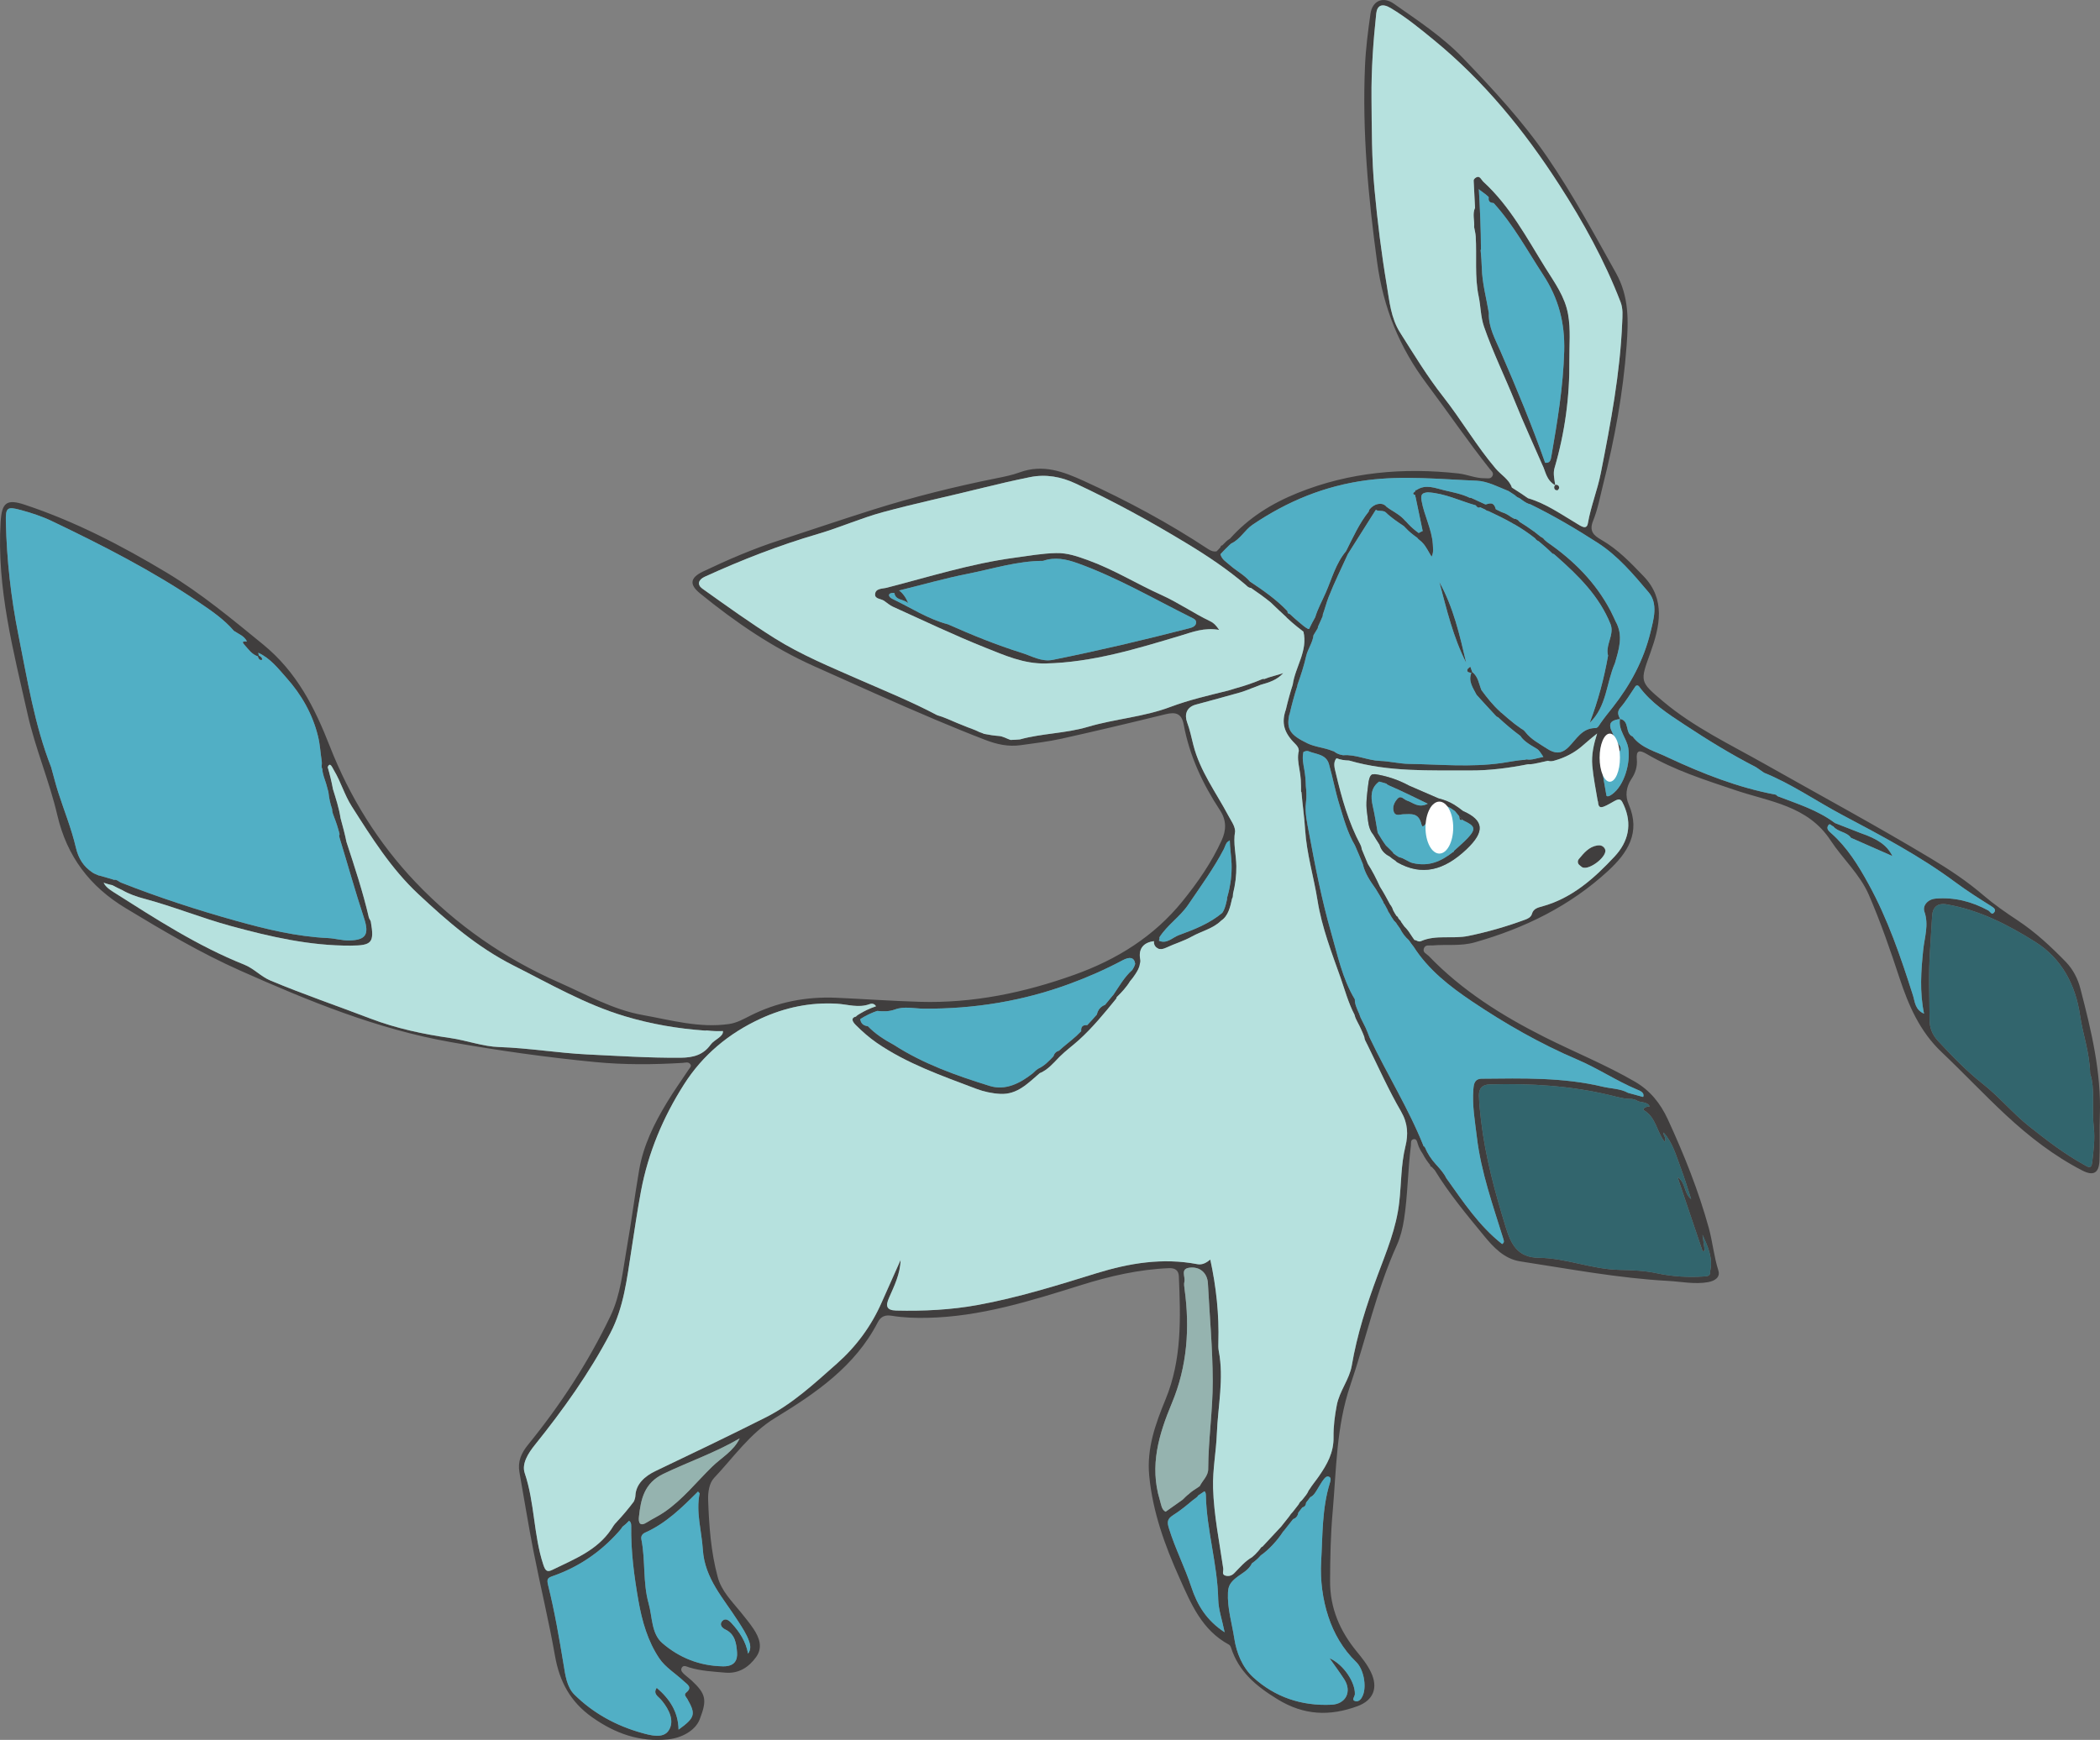 <?xml version="1.0" encoding="UTF-8"?>
<svg id="Layer_2" data-name="Layer 2" xmlns="http://www.w3.org/2000/svg" viewBox="0 0 439.52 364.25">
  <rect x="0" y="0" width="439.52" height="364.25" fill="#808080" stroke="none"/>
  <defs>
    <style>
      .cls-1 {
        fill: #fff;
      }

      .cls-2 {
        fill: #b6e1de;
      }

      .cls-3 {
        fill: #32656d;
      }

      .cls-4 {
        fill: #403e3e;
      }

      .cls-5 {
        fill: #95b3af;
      }

      .cls-6 {
        fill: #51afc5;
      }
    </style>
  </defs>
  <g id="Layer_1-2" data-name="Layer 1">
    <g>
      <path class="cls-4" d="M253.28,130.05c-3.48-1.66-6.65-3.89-10.18-5.48-5.16-2.32-9.99-5.34-15.35-7.28-2.19-.79-4.3-1.56-6.7-1.5-2.94,.06-5.79,.58-8.69,.97-9.17,1.23-17.96,4.02-26.87,6.31-.78,.2-2.34,.07-2.34,1.43,0,.91,1.26,.84,1.9,1.29,.61,.42,1.18,.94,1.85,1.24,6.43,2.9,12.8,5.96,19.35,8.57,4.01,1.59,7.99,3.4,12.58,3.3,9.82-.22,19.06-3.07,28.33-5.85,2.48-.75,4.86-1.71,8.01-1.18-.71-1.02-1.16-1.47-1.89-1.82Zm-4.38,1.48c-9.46,2.44-18.97,4.68-28.54,6.61-2.36,.48-4.37-.79-6.52-1.46-5.27-1.65-10.37-3.72-15.41-5.97-4.21-1.1-7.84-3.51-11.71-5.36-.87-.42-1.01-1.31,.46-1.22,.27,1.6,1.77,1.21,2.92,2.14q-.78-1.82-1.92-2.65c4.79-1.18,9.55-2.54,14.39-3.5,5.22-1.03,10.34-2.69,15.74-2.7,2.51-.87,4.87-.36,7.31,.52,8.24,2.98,15.79,7.38,23.59,11.27,.55,.28,1.19,.48,1.13,1.16-.06,.77-.89,1.02-1.44,1.16Z"/>
      <path class="cls-4" d="M336.01,178.05c.06,1.54-3.37,4.09-4.76,3.56-.22-.08-.4-.3-.6-.44-.53-.38-.5-.97-.2-1.33,1.06-1.26,2.1-2.58,3.89-2.85,.63-.09,1.16,.08,1.52,.64,.08,.13,.11,.3,.15,.42Z"/>
      <path class="cls-4" d="M306.87,138.76c-2.74-5.36-4.08-11.16-5.62-16.9,2.95,5.29,4.26,11.1,5.62,16.9Z"/>
      <path class="cls-4" d="M308.14,140.71c-.07,.05-.14,.1-.2,.16-.39-.09-.93-.06-.85-.64,.04-.25,.41-.44,.63-.67,.14,.39,.28,.77,.42,1.15Z"/>
      <path class="cls-4" d="M328.46,75.43c-.03-3.21,.31-6.41-.27-9.64-.66-3.71-2.81-6.61-4.71-9.66-3.93-6.31-7.42-12.95-13.01-18.07-.43-.39-.72-1.33-1.47-.94-.25,.13-.4,.27-.48,.41-.06,.08-.1,.17-.09,.29,.11,1.9,.2,3.8,.29,5.69-.6,1.29-.07,2.7-.19,4.05,.11,.64,.29,1.28,.33,1.93,.25,4.19-.25,8.42,.62,12.57,.44,2.09,.4,4.23,1.11,6.31,1.88,5.42,4.41,10.56,6.55,15.87,1.76,4.38,3.75,8.67,5.63,13.01,.73,1.38,.77,3.18,2.71,4.34-.09,.09-.17,.21-.19,.29-.06,.48,.19,.81,.69,.76,.15-.02,.26-.33,.35-.45,0-.52-.3-.69-.63-.72-.05,0-.12,.04-.19,.1-.21-1.39-.47-2.49-.16-3.56,2.16-7.37,3.19-14.9,3.11-22.58Zm-3.76,20.05c-.15,.88-.28,1.49-1.31,1.4-2.78-7.9-5.99-15.61-9.32-23.28-1.11-2.57-2.57-5.1-2.46-8.07-.52-3.12-1.39-6.24-1.47-9.38-.03-1.26-.13-2.52-.25-3.77,.04-.07,.07-.14,.07-.24-.01-4.2-.21-8.39-.44-12.58,.05,.09,.11,.17,.2,.23,.22,.16,.43,.32,.65,.48,.11,.08,.22,.16,.33,.24,.05,.04,.1,.08,.15,.12,.01,0,.03,.02,.04,.02l.07,.06c.2,.16,.39,.34,.59,.51,.01,.05,.02,.09,.03,.15v.05c-.01,.08-.02,.15-.02,.22,0,.63,.45,.83,1.06,.88,4.13,4.53,7.01,9.9,10.33,14.98,3.24,4.95,4.6,10.04,4.43,16.06-.22,7.44-1.42,14.66-2.68,21.92Z"/>
      <path class="cls-4" d="M54.89,138.07s-.13,.11-.2,.11c-.5,0-.6-.4-.73-.77,.08-.05,.15-.11,.22-.17,.36,.17,.67,.39,.71,.83Z"/>
      <path class="cls-4" d="M435.42,206.98c-.53-2.06-1.54-4.03-3.01-5.56-3.13-3.22-6.39-6.27-10.18-8.77-2.44-1.61-4.91-3.33-7.07-5.18-3.44-2.96-7.2-5.45-10.98-7.72-11.47-6.89-23.26-13.26-34.91-19.85-7.22-4.08-14.75-7.65-21.17-13.04-4.99-4.21-4.86-4.15-2.67-10.24,1.97-5.48,3.23-11.14-1.44-15.99-2.69-2.8-5.4-5.65-8.83-7.61-1.61-.92-2.62-1.82-1.72-4.02,.98-2.41,1.45-5.04,2.09-7.59,2.42-9.55,4.19-19.2,4.91-29.05,.39-5.26,.53-10.28-2.25-15.25-4.59-8.21-9.04-16.46-14.37-24.24-5.17-7.54-11.33-14.16-17.6-20.69-4.29-4.48-9.49-7.89-14.55-11.44-2.2-1.54-4.46-.6-4.84,2.17-.51,3.6-.98,7.23-1.14,10.86-.6,13.78,.67,27.41,2.53,41.08,1.3,9.56,4.66,17.88,10.39,25.5,4.43,5.9,8.57,12.01,13.16,17.79,.34,.43,.96,.84,.58,1.53-.36,.66-1.03,.44-1.59,.45-1.9,.04-3.65-.79-5.5-1-11.53-1.28-22.8-.3-33.64,4.07-5.45,2.19-10.3,5.21-14.2,9.59-.6,.32-1.08,.87-1.56,1.35-.01,.01-.02,.02-.02,.03-.23,.01-.37,.19-.44,.46-.26,.26-.51,.53-.76,.8-.49,.11-1.06,0-1.75-.45-8.29-5.48-17.02-10.17-26.06-14.29-4.27-1.94-8.52-3.58-13.42-1.79-1.51,.56-3.23,.91-4.89,1.24-8.73,1.75-17.37,3.91-25.87,6.59-6.53,2.06-13.01,4.27-19.52,6.39-5.5,1.78-10.79,4.06-15.99,6.54-2.74,1.31-2.9,2.73-.61,4.59,7.39,6.02,15.21,11.37,23.95,15.27,8.39,3.74,16.76,7.56,25.23,11.13,0,0,.01,0,.01,.01h.01c3.47,1.46,6.95,2.89,10.46,4.24,2.42,.94,4.87,1.48,7.44,1.11,2.85-.4,5.73-.73,8.53-1.35,7.27-1.62,14.52-3.34,21.76-5.12,2.11-.52,3.39-.22,3.83,2.18,1.2,6.52,3.98,12.43,7.59,17.92,1.4,2.13,1.31,4.19,.36,6.27-2.11,4.65-5.02,8.84-8.22,12.79-5.97,7.37-13.73,12.2-22.62,15.38-10.47,3.75-21.2,5.99-32.36,5.66-5.84-.17-11.66-.59-17.5-.85-6.29-.27-12.29,.89-17.95,3.74-1.42,.71-2.78,1.51-4.46,1.76-6.21,.89-12.15-.82-18.11-1.89-6.2-1.11-11.72-4.27-17.46-6.8-11.42-5.02-21.48-12-30.03-20.98-7.84-8.24-13.82-17.88-17.95-28.45-3.2-8.18-6.93-15.58-13.97-21.34-6.52-5.32-12.99-10.71-20.17-15.03-9.43-5.66-19.22-10.75-29.73-14.23-3.79-1.26-4.8-.43-5.04,3.63-.84,13.79,2.67,26.94,5.64,40.18,1.61,7.21,4.56,14.03,6.23,21.2,2.02,8.63,6.77,14.91,14.31,19.46,7.84,4.74,15.69,9.39,24.09,13.12,14.18,6.3,28.45,12.18,43.9,14.91,10.04,1.78,20.1,3.2,30.23,4.18,6.09,.59,12.2,.55,18.32,.18,.55-.03,1.22-.3,1.64,.28,.29,.42-.12,.76-.35,1.11-1.55,2.32-3.17,4.6-4.61,6.99-2.65,4.38-4.89,8.96-5.76,14.05-.93,5.43-1.63,10.91-2.59,16.34-.85,4.8-1.26,9.73-3.41,14.22-4.63,9.67-10.46,18.6-17.22,26.91-1.44,1.76-2.24,3.55-1.83,5.82,.99,5.51,1.86,11.04,2.94,16.52,1.44,7.32,3.21,14.57,4.5,21.91,.95,5.39,3.22,9.62,7.77,12.84,4.83,3.41,9.93,5.24,15.91,4.63,2.84-.29,5.69-1.84,6.6-4.18,1.58-4.1,1.34-5.3-1.67-8.13-.44-.41-.93-.75-1.37-1.15-.43-.4-1.04-.85-.74-1.48,.35-.73,1.05-.29,1.58-.13,2.46,.77,5.01,.87,7.54,1.1,2.82,.26,4.95-1.13,6.49-3.29,1.44-2.02,.64-4.08-.6-5.93-.8-1.19-1.72-2.3-2.62-3.42-1.86-2.31-4.04-4.4-4.84-7.39-1.42-5.28-1.81-10.7-2-16.13-.06-1.66,.25-3.54,1.23-4.58,4.1-4.34,7.52-9.36,12.79-12.58,8.51-5.19,16.73-10.79,21.49-20.03,.65-1.27,1.6-1.58,2.94-1.36,2.44,.4,4.9,.48,7.36,.43,11.19-.22,21.72-3.56,32.24-6.85,6.02-1.89,12.1-3.29,18.42-3.55,1.24-.05,2,.45,2.05,1.7,.37,8.73,.66,17.43-2.79,25.79-2.09,5.08-3.97,10.25-3.41,15.99,.73,7.56,3.25,14.52,6.32,21.36,2.43,5.43,4.7,10.93,10.35,13.97,.2,.11,.37,.38,.44,.61,1.62,5.08,5.26,8.08,9.72,10.82,5.55,3.42,10.98,3.59,16.76,1.46,3.39-1.25,4.35-3.91,2.81-7.12-.77-1.62-1.89-3-3.02-4.38-3.48-4.27-5.55-9.02-5.53-14.68,.02-4.85,.11-9.69,.54-14.5,.78-8.91,.75-17.88,3.72-26.58,3.31-9.75,5.47-19.88,9.75-29.33,.73-1.63,1.18-3.46,1.47-5.34,.79-5.13,.78-10.31,1.44-15.44,.06-.49-.12-1.13,.48-1.31,.67-.19,.8,.44,.94,.92,.23,.78,.61,1.47,1.05,2.12,.43,.84,.96,1.62,1.56,2.35-.01,.24,.1,.37,.32,.38,.21,.24,.43,.47,.64,.7,3,4.91,6.69,9.33,10.32,13.75,1.91,2.33,4.2,4.82,7.55,5.34,10.3,1.58,20.55,3.52,30.97,4.09,2.78,.15,5.56,.76,8.37,.26,1.43-.26,2.6-1.03,2.14-2.46-.92-2.89-1.19-5.92-1.98-8.82-2.16-7.87-5.19-15.42-8.6-22.82-1.54-3.33-3.69-6.02-6.88-7.87-6.09-3.54-12.62-6.17-18.89-9.32-8.94-4.5-17.3-9.75-24.27-17-.44-.45-1.31-.72-1.01-1.58,.3-.85,1.14-.57,1.77-.62,2.94-.26,5.92,.19,8.86-.64,10.41-2.95,19.92-7.59,27.93-14.97,4.05-3.75,6.88-7.99,4.31-13.93-.76-1.74-.58-3.6,.59-5.34,.79-1.18,1.26-2.58,1.11-4.11-.17-1.91,.57-1.97,2.07-1.09,5.81,3.42,12.2,5.43,18.54,7.57,7.18,2.43,15.16,3.23,19.93,10.5,2.55,3.88,6.17,7.12,8.02,11.42,2.45,5.67,4.49,11.53,6.42,17.41,1.91,5.79,4.27,11.21,8.81,15.51,4.55,4.31,8.86,8.9,13.45,13.17,4.85,4.51,10.08,8.57,16,11.62,2.31,1.19,3.48,.55,3.59-2.06,.13-3.14-.02-6.29,.08-9.43,.32-9.12-1.81-17.87-4.07-26.58Zm-133.36-123.92c-3.33-4.24-6.14-8.87-9.03-13.44-1.93-3.06-2.22-6.54-2.78-9.89-1.12-6.65-1.95-13.35-2.57-20.07-.6-6.38-.57-12.81-.63-19.23-.05-5.9,.37-11.75,.99-17.6,.19-1.76,1.27-2.2,3.06-1.12,3.22,1.93,6.11,4.3,9,6.67,10.5,8.6,18.94,18.97,26.25,30.32,5.02,7.79,9.49,15.87,12.83,24.55,.55,1.44,.39,2.85,.34,4.25-.44,10.66-2.42,21.11-4.48,31.54-.69,3.54-2.08,6.91-2.7,10.49-.25,1.49-1.41,.63-2.28,.11-3.33-1.97-6.5-4.24-10.27-5.34-.15-.1-.3-.21-.45-.31-.33-.23-.66-.45-.99-.68-.63-.42-1.27-.84-1.92-1.24-.57-1.71-2.28-2.67-3.36-3.94-4.05-4.76-7.17-10.17-11.01-15.07Zm-45.53,31.82c.24-.24,.47-.48,.72-.71,.11-.11,.23-.22,.35-.32t.02-.01s.07-.05,.1-.08c.01,0,.02-.01,.03-.01,1.79-.83,2.79-2.8,4.38-3.88,7.3-4.94,15.13-8.17,23.92-9.33,7.7-1.01,15.34-.21,22.99,.1,2.26,.09,4.48,1.29,6.71,2.17h0c.45,.29,.89,.58,1.32,.87,.27,.28,.56,.48,.89,.58,.66,.45,1.3,.99,2.06,1.26,.06,.02,.12,.03,.19,.02,4.91,2.39,9.61,5.16,14.2,8.12,4.2,2.71,7.42,6.54,10.6,10.3,2.07,2.45,1.07,5.68,.4,8.45-1.41,5.79-4.19,10.97-7.88,15.66-.88,1.11-1.78,2.21-2.59,3.38-.3,.43-.52,.97-1.06,.97-2.82,0-3.99,2.4-5.62,4-1.55,1.53-2.93,1.33-4.46,.33-1.6-1.05-3.34-1.92-4.56-3.49-.22-.3-.5-.53-.82-.68-.02-.01-.04-.03-.06-.04-.45-.33-.91-.64-1.35-.98-.95-.73-1.84-1.52-2.74-2.31-.04-.04-.08-.05-.12-.07-.06-.07-.12-.13-.19-.19-1.49-1.34-2.72-2.9-3.91-4.51-.55-1.3-.66-2.83-1.92-3.77-.07,.05-.14,.1-.2,.16-.69,1.79,.36,3.16,1.1,4.6,1.36,1.48,2.69,2.98,4.07,4.43,.11,.12,.27,.22,.45,.28,1.47,1.38,3.03,2.69,4.66,3.9,.51,.81,1.4,1.53,3.39,2.66,.63,.37,.97,1.12,1.41,1.72-.36,.08-.71,.16-1.07,.24-.75,.17-1.57,.44-2.35,.29-.14-.02-.28,0-.39,.07-1.66,.09-3.3,.45-4.9,.68-6.52,.93-13.02,.28-19.51,.18-1.88-.03-4.04-.56-5.94-.62-2.67-.1-5.12-1.41-7.77-1.19-.46-.08-.9-.2-1.3-.41-.1-.06-.2-.12-.3-.18-.08-.05-.16-.1-.23-.16-.11-.08-.24-.14-.36-.14-1.69-.72-3.63-.8-5.3-1.62-3.49-1.7-4.42-2.87-3.76-5.97,.04-.05,.07-.1,.08-.18,.45-1.97,.98-3.92,1.61-5.85,.02-.08,.03-.15,.02-.22,.71-1.99,1.37-4,1.83-6.05,.35-1.49,1.37-2.81,1.53-4.34,.3-.47,.59-.95,.87-1.44,.05-.09,.06-.2,.05-.31,.35-.72,.65-1.47,.98-2.2,.05-.12,.06-.24,.04-.36,.44-1.2,.75-2.46,1.21-3.65,1.2-3.07,2.68-6.03,4.04-9.04,1.93-3.06,3.87-6.12,5.8-9.18,.04-.02,.08-.05,.12-.07,.28,.36,1.5,.03,2,.52,1.12,1.1,2.47,1.99,3.79,2.88,.56,.61,1.16,1.19,1.81,1.7,.31,.26,.65,.49,.98,.73,.11,.17,.31,.37,.62,.6,.12,.09,.23,.19,.34,.29,0,.02,.03,.03,.04,.05,.05,.08,.11,.13,.17,.17,.75,.81,1.21,1.87,1.86,2.87,.48-1,.27-1.82,.25-2.64-.22-3.17-1.82-5.99-2.36-9.11-.25-1.41,.26-1.61,1.3-1.73,3.55,.18,6.71,1.79,10.05,2.73,.23,.39,.59,.61,.91,.39,.36,.17,.72,.34,1.08,.5,.2,.19,.45,.29,.73,.34,1.7,.79,3.38,1.62,5.01,2.54,.11,.11,.24,.17,.38,.21,1.51,.87,2.95,1.85,4.31,2.92,.19,.31,.46,.5,.76,.62,.97,.8,1.92,1.63,2.81,2.52,.1,.11,.23,.14,.34,.14,.2,.17,.39,.34,.59,.51,4.58,4.05,8.93,8.32,11.28,14.17,.16,.42,.22,.82,.22,1.23,0,1.81-1.25,3.52-.73,5.37-.85,4.8-2.1,9.49-3.85,14.07,3.59-3.42,3.47-8.35,5.28-12.48,.84-2.9,1.81-5.79,.16-8.73-.36-.75-.69-1.52-1.08-2.26-3.13-5.96-7.74-10.55-13.22-14.34-.19-.17-.39-.33-.58-.49-.2-.3-.46-.5-.77-.63-.4-.33-.8-.65-1.21-.95-.11-.11-.22-.19-.34-.25-.95-.69-1.92-1.35-2.93-1.96-.26-.37-.61-.62-1.11-.64-.19-.1-.39-.21-.58-.32-.61-.43-1.24-.84-2.04-1.06-.41-.2-.81-.4-1.22-.6-.23-.77-.52-1.5-1.69-1.13-.12,.05-.31,.08-.48,.12-.98-.45-1.96-.89-2.94-1.35-.11-.05-.22-.05-.32-.03-1.69-.83-3.58-1.17-5.4-1.6-1.85-.44-3.84-1.33-5.76-.05l-.22,.03-.04,.23c-.3,.27-.83,.54-.01,.82-.01,.17,.01,.33,.08,.49,.49,2.34,.98,4.68,1.47,7.02-.29,.13-.59,.27-.83,.42-.18-.14-.37-.27-.55-.41-.78-.61-1.5-1.3-2.15-2.05-.03-.04-.07-.06-.11-.08-.84-1.02-2-1.69-3.11-2.38-.26-.15-.55-.39-.85-.6-.16-.22-.39-.38-.64-.48-.35-.14-.75-.14-1.12-.07-.7,.12-1.34,.59-1.77,1.13-.09,.11-.14,.26-.14,.41-2,2.49-3.32,5.45-4.77,8.33-2.15,2.55-2.97,5.78-4.27,8.73-.74,1.69-1.67,3.35-2.2,5.15l-.03,.03c-.45,.77-.85,1.56-1.23,2.37h-.21s-.02-.01-.04-.02c-.66-.34-1.26-.91-1.84-1.38-.64-.54-1.27-1.09-1.88-1.67-.1-.1-.22-.13-.33-.13-.07-.08-.14-.15-.21-.23,.03-.13,0-.28-.13-.41-2.29-2.38-5.01-4.27-7.75-6.09-1.18-1.4-2.85-2.23-4.17-3.41-.78-.69-1.71-1.2-2-2.3,.36-.39,.72-.78,1.1-1.15Zm-13.88,81.37c1.64-2.59,4.3-4.29,6.03-6.83,2.59-3.83,5.33-7.56,7.47-11.67,.27-.53,.41-1.26,.84-1.54,.15-.1,.28-.19,.4-.29,.02,1.64,.31,3.27,.37,4.92,.04,1.12-.02,2.22-.15,3.32-.02,.16-.04,.32-.07,.49-.05,.37-.12,.75-.19,1.13-.04,.18-.07,.36-.11,.54-.12,.54-.25,1.07-.41,1.6-.03,.11-.02,.2,0,.28-.15,.69-.31,1.38-.56,2.04-.12,.32-.27,.61-.46,.88-2.66,2.22-5.84,3.47-9.05,4.64-1.36,.49-2.53,1.93-4.2,1.18,.03-.14,.06-.28,.11-.41,.03-.09,.01-.19-.02-.28Zm-55.34,15.09c1.97-.73,4.03-.18,6.06-.17,10.46,.07,20.63-1.56,30.5-5.2,3.82-1.4,7.49-3.02,11.06-4.92,1.48-.78,2.44-.7,2.66,.72-.05,.27-.18,.54-.3,.77-.09,.19-.21,.36-.32,.54-1.68,1.48-2.75,3.45-4,5.27-.03,.02-.06,.03-.08,.06-.54,.66-1.07,1.31-1.61,1.96-.9,.33-1.5,1.04-1.71,2.02-.66,.76-1.33,1.51-2.02,2.23-.93-.09-1.35,.33-1.26,1.26-.34,.33-.67,.68-1.02,1-1.17,1.07-2.47,2.01-3.63,3.09-.61,.18-.98,.56-1.17,1.18-.95,1.01-1.91,2.01-3.19,2.59-.02,0-.03,.03-.05,.04-.4,.22-.74,.65-1.11,.95-2.65,2.08-5.69,3.64-9,2.61-6.95-2.16-13.84-4.59-20.03-8.59-1.98-1.07-3.87-2.27-5.44-3.9-1.01-.13-1.51-.66-1.6-1.51,.06-.03,.11-.06,.16-.09,.21-.13,.42-.25,.63-.38,.41-.22,.82-.44,1.24-.63,.49-.23,1-.43,1.51-.6,1.25,.12,2.46,.16,3.72-.3ZM20.65,183.28c-.42-.21-.9-.35-1.27-.6-1.94-1.3-2.97-2.95-3.52-5.32-.91-3.91-2.45-7.67-3.68-11.51-.55-1.72-.98-3.48-1.47-5.22-3.5-8.93-4.98-18.36-6.85-27.68-1.56-7.8-2.45-15.72-2.63-23.69-.07-3.01,.26-3.25,3.1-2.49,2.23,.61,4.41,1.31,6.52,2.32,10.58,5.06,21.02,10.39,30.75,16.98,2.63,1.78,5.26,3.57,7.36,6.01,.98,.66,2.17,1.05,2.73,2.22-.42,.03-1.32-.17-.57,.65,.84,.92,1.56,2.04,2.84,2.46,.08-.05,.15-.11,.22-.17-.04-.19-.08-.39-.12-.58,1.24,.57,2.28,1.38,3.22,2.3s1.78,1.94,2.66,2.93c3.16,3.54,5.47,7.59,6.61,12.21,.44,1.75,.52,3.59,.8,5.38,.08,.46-.16,1.12,.11,1.49,.04,1.09,.51,2.14,.82,3.17,.16,.56,.32,1.13,.46,1.69,.12,1.24,.39,2.45,.79,3.62-.01,.04-.02,.07-.02,.11,.05,.56,.24,1.04,.44,1.55,.2,.53,.4,1.06,.57,1.59,.21,.64,.39,1.29,.56,1.94-.11,.14-.13,.37,0,.79,1.71,5.57,3.27,11.2,5.1,16.74,1.13,3.42,.45,4.63-3.05,4.72-1.53,.03-2.98-.43-4.47-.5-6.6-.31-12.96-1.86-19.28-3.62-8.1-2.26-16.08-4.86-23.91-7.94-.09-.04-.18-.08-.26-.11-.3-.14-.82-.65-1.33-.52-.22-.07-.44-.15-.66-.21-.83-.24-1.66-.47-2.48-.71h-.09Zm121.77,38.16c-6.51,.05-13.01-.38-19.5-.69-6.17-.3-12.29-1.35-18.51-1.55-3.3-.11-6.71-1.38-10.13-1.88-5.71-.82-11.34-2.02-16.75-4.08-6.96-2.66-14.02-5.07-20.9-7.95-2.05-.86-3.48-2.53-5.51-3.34-9.79-3.91-18.58-9.62-27.42-15.23-.83-.53-1.57-1.05-2.01-1.92,.46,.16,.92,.31,1.39,.42,.14,.04,.28,.07,.43,.09,.67,.37,1.35,.7,2.04,1.02,1.43,.83,3,1.38,4.5,1.78,6.17,1.64,12.07,4.06,18.22,5.74,8.25,2.25,16.53,4.17,25.15,4.12,4.43-.02,4.95-.62,4.19-5-.06-.31-.33-.58-.41-.89-1.24-5.36-2.97-10.58-4.68-15.8-.34-1.68-.79-3.34-1.24-4.99-.32-2.12-1-4.15-1.63-6.2v-.07c-.28-1.49-.64-2.97-1.07-4.43,.51-1.17,.95,.09,1.33,.71,1.43,2.38,2.17,5.09,3.68,7.47,4.15,6.52,8.28,13.11,13.95,18.4,6.08,5.69,12.31,11.12,19.96,14.98,7.65,3.86,15.03,8.14,23.29,10.61,5.47,1.64,11.07,2.6,16.78,3,.13,0,.26-.01,.39-.03,1.11,.14,2.23,.17,3.34,.13,.18,1.15-1.81,1.78-2.56,2.83-1.54,2.15-3.61,2.73-6.32,2.75Zm.71,130.54c.66,.63,1.88,1.23,.49,2.36-.59,.48,.01,.95,.22,1.32,1.83,3.2,1.65,3.94-1.82,6.44-.07-3.74-1.88-6.45-4.57-8.75-.55,.8-.27,1.34,.25,1.84,.3,.29,.62,.58,.88,.91,1.49,1.85,2.65,4.23,1.37,6.18-1.15,1.77-3.84,1.01-5.66,.5-5.32-1.49-10.15-4.12-14.08-8.02-1.57-1.56-1.9-4.09-2.25-6.27-.92-5.56-1.87-11.11-3.23-16.57-.36-1.43-.09-1.6,1.11-2.02,5.28-1.86,9.79-4.94,13.53-9.11,.33-.37,.67-.74,.9-1.15,.5-.37,.96-.79,1.38-1.25,.28,.15,.47,.45,.46,1.09-.08,5.28,.61,10.51,1.52,15.69,.75,4.24,1.95,8.44,4.36,12.02,1.27,1.89,3.43,3.18,5.14,4.79Zm11.32-12.63c.88,1.38,1.81,2.73,2.35,4.32,.31,.91,.35,1.68-.23,2.53-.46-2.55-1.78-4.55-3.46-6.38-.59-.65-1.28-1.11-1.91-.49-.72,.71-.12,1.47,.61,1.81,2.08,.97,2.32,3.03,2.45,4.8,.12,1.58-.48,2.95-2.93,2.91-4.93-.08-9.2-1.82-12.73-4.88-2.28-1.98-2.05-5.46-2.85-8.3-1.23-4.38-.63-8.97-1.51-13.4-.14-.69,.23-1.17,.8-1.42,4.39-1.96,7.72-5.27,11.05-8.59,.11,.13,.23,.25,.34,.38-.81,3.98,.42,7.85,.67,11.77,.38,6.06,4.35,10.23,7.35,14.94Zm-5.41-32.29c-3.29,3.21-6.16,6.88-10,9.5-1.14,.79-2.43,1.38-3.61,2.13-1.55,1-1.83,.03-1.7-1.16,.4-3.71,1.12-7.06,5.13-8.98,5.28-2.53,10.84-4.43,15.95-7.42-1.29,2.69-3.82,4.02-5.77,5.93Zm93.7,6.95c-2.18-7.16-.2-13.72,2.54-20.29,3.2-7.66,3.77-15.7,2.64-23.88-.07-.51-.15-1.04-.03-1.52,.24-1.01-.87-2.64,.97-2.91,2.28-.34,3.84,1.12,3.95,3.26,.35,6.81,.99,13.63,1.01,20.44,.02,6.14-.93,12.27-.95,18.44,0,1.44-1.17,2.37-1.76,3.56-.03,.03-.06,.05-.09,.07-.06,.04-.12,.09-.18,.13l-.36,.24c-.52,.34-1.04,.67-1.51,1.08-.02,.02-.04,.05-.05,.07-.52,.37-.96,.83-1.42,1.28-1.18,.83-2.36,1.67-3.54,2.5-.85-.4-.94-1.55-1.22-2.47Zm6.61,18.27c-1.36-4.15-3.37-8.04-4.67-12.23-.44-1.39-.4-2.04,.81-2.82,1.47-.93,2.83-2.04,4.16-3.16,.36-.3,.9-.56,1.13-.99,.44-.28,.87-.57,1.3-.87,.17,.11,.29,.33,.3,.78,.16,7.36,2.44,14.47,2.59,21.86,.05,2.14,.81,4.26,1.34,6.87-3.81-2.49-5.73-5.72-6.96-9.44Zm29-21.87c-1.68,5.39-1.52,11.02-1.84,16.54-.22,3.83,.31,7.91,1.52,11.54,1.13,3.44,3.03,6.77,5.78,9.42,1.61,1.54,2.23,5.04,1.45,6.98-.3,.75-.8,1.4-1.53,1.26-.99-.19-.18-.96-.16-1.44,.11-2.49-2.37-6.27-5.3-7.55,1.17,1.66,2.17,3,3.07,4.4,1.66,2.57,.35,5.2-2.68,5.33-6.24,.29-11.84-1.58-16.41-5.78-2.23-2.06-3.46-5.1-3.91-8.06-.49-3.2-1.49-6.35-1.33-9.66,.06-1.39,.55-2.13,1.66-3.04,1.13-.92,2.72-1.62,3.34-3.06,.21-.13,.4-.29,.59-.44,.27-.21,.53-.44,.77-.68,.18-.18,.35-.37,.52-.56,1.56-1.05,3.55-3.19,4.67-4.98,.04-.03,.09-.06,.13-.12,.65-.82,1.3-1.64,1.95-2.47,.63-.22,1-.69,1.1-1.39,.08-.1,.15-.19,.23-.29,.2-.26,.4-.52,.61-.78,.53-.13,.75-.5,.78-1,.07-.08,.13-.16,.19-.24,.24-.3,.47-.6,.69-.9,.81-.37,1.21-1.24,1.69-2.01,.36-.56,.67-1.15,1.08-1.67,.3-.38,.71-.9,1.26-.53,.35,.24,.21,.75,.08,1.18Zm15.8-70.4c-.93,3.82-.85,7.78-1.28,11.63-.61,5.49-2.68,10.35-4.53,15.33-2.3,6.18-4.3,12.4-5.41,18.91-.5,2.92-2.56,5.3-3.14,8.3-.43,2.22-.71,4.49-.68,6.65,.06,3.28-1.34,5.73-3.05,8.21-.65,.95-1.41,1.83-2.02,2.82-.06,.05-.12,.12-.15,.21-.27,.7-.83,1.29-1.28,1.87-.06,.07-.11,.13-.17,.2-.26,.21-.49,.46-.61,.78-.25,.33-.5,.65-.76,.98-.17,.22-.35,.44-.52,.66-.27,.27-.52,.57-.72,.91-.56,.7-1.11,1.41-1.67,2.11-1.31,1.41-2.61,2.81-3.92,4.21-.13,.03-.25,.11-.34,.23-.05,.07-.09,.14-.14,.21-.02,.02-.04,.05-.06,.08t-.03,.03c-.1,.13-.2,.25-.3,.37-.21,.25-.44,.49-.67,.72-.21,.2-.42,.39-.65,.58-1.47,.84-2.54,2.14-3.71,3.33-.55,.56-1.17,.7-1.84,.53-.84-.22-.4-.97-.47-1.49-.81-5.61-1.96-11.16-2.13-16.86-.11-3.83,.64-7.57,.79-11.37,.22-5.77,1.52-11.51,.4-17.32-.11-.58-.1-1.18-.08-1.78,.17-5.8-.43-11.54-1.69-17.35-.83,.66-1.66,1.16-2.72,.96-7.23-1.38-14.17-.24-21.14,1.91-8.19,2.54-16.4,5.1-24.84,6.64-5.6,1.02-11.34,1.3-17.06,1.16-2.1-.05-2.19-1.05-1.5-2.62,1.12-2.55,2.37-5.06,2.44-7.97-1.29,2.97-2.66,5.9-3.95,8.86-2.19,5.01-5.4,9.32-9.42,12.87-4.63,4.09-9.22,8.38-14.8,11.2-7.65,3.86-15.38,7.56-23.11,11.25-2.27,1.08-4.09,2.74-4.22,5.1-.02,.49-.16,.91-.34,1.3-1.11,1.48-2.3,2.9-3.57,4.25-.03,.02-.03,.05-.05,.07-.47,.42-.79,1.01-1.09,1.47-3,4.47-7.77,6.26-12.28,8.48-1.07,.52-1.48,.38-1.96-1.09-2.05-6.24-1.77-12.9-3.88-19.14-.67-1.98,.74-4.17,2.11-5.88,5.92-7.37,11.4-15.02,15.8-23.41,2.84-5.43,3.48-11.41,4.41-17.33,.65-4.15,1.24-8.3,2.02-12.44,1.52-8.08,4.64-15.47,8.99-22.3,3.9-6.14,9.37-10.72,16.06-13.79,5.07-2.33,10.34-3.44,15.92-3.12,2.28,.13,4.53,.95,6.87,.09,.61-.22,1.07-.01,1.34,.45-.66,.23-1.31,.48-1.94,.78-.48,.23-.94,.48-1.39,.75-.29,.17-.64,.36-.87,.63-.9,.19-1,.81-.02,1.78,1.35,1.34,2.8,2.63,4.37,3.71,6.38,4.39,13.65,6.9,20.81,9.62,1.59,.6,3.33,.98,5.03,1.07,3.64,.2,5.88-2.31,8.33-4.38,.04-.01,.08-.01,.11-.02,1.54-.7,2.65-1.97,3.79-3.16,.08-.1,.18-.18,.27-.27,.01,0,.02-.02,.03-.03,1.24-1.23,2.65-2.24,3.94-3.41,2.88-2.61,5.34-5.62,7.78-8.62,.09-.11,.12-.22,.12-.34,1.06-1.04,2.07-2.12,2.82-3.37,.38-.43,.73-.89,1.04-1.37,.45-.68,.94-1.46,1.01-2.29,.1-.26,.14-.56,.07-.91-.42-2.16,.65-3.54,2.88-3.8-.02,.2-.02,.4,.04,.6,.06,.24,.19,.46,.37,.63,.16,.15,.35,.26,.55,.36,.1,.05,.21,.06,.32,.05,.31,.06,.73-.03,1.3-.29,1.76-.83,3.66-1.37,5.34-2.32,2.03-1.13,4.47-1.66,6.15-3.34,1.5-.98,1.91-2.95,2.28-4.63,.1-.12,.15-.28,.16-.47,.01-.18,.03-.36,.04-.54,.47-1.89,.72-3.83,.69-5.78-.04-2.41-.7-4.85-.26-7.25,.01-.09,0-.17-.02-.25-.09-1.01-.85-2.03-1.39-3.05-2.58-4.86-5.93-9.31-7.33-14.79-.4-1.57-.72-3.18-1.3-4.74-.57-1.54-.22-3.17,1.83-3.72,3.12-.83,6.22-1.69,9.32-2.56,.62-.17,1.22-.43,2.1-.74-.01-.01-.02-.01-.03-.01,.73-.26,1.45-.54,2.17-.83,1.72-.48,3.43-1,4.73-2.46-1.3,.47-2.68,.72-3.96,1.25-.13-.05-.29-.04-.44,.02-1.82,.77-3.69,1.41-5.6,1.93-.54,.15-1.05,.35-1.55,.47-4.07,1.01-8.2,1.96-12.11,3.43-5.6,2.11-11.57,2.48-17.2,4.15-4.7,1.4-9.59,1.35-14.27,2.64-.65,.06-1.3,.1-1.95,.11-.76-.26-1.59-.75-2.37-.82-1.07-.08-2.12-.24-3.16-.45-.34-.15-.68-.28-1.03-.39-.05-.04-.1-.07-.17-.09-.01-.01-.03-.01-.04-.01-.02-.01-.03-.03-.06-.04-.71-.34-1.48-.59-2.21-.88-.72-.29-1.44-.57-2.15-.87-1.38-.57-2.73-1.23-4.17-1.63-5.3-2.81-10.82-5.05-16.3-7.45-6.03-2.65-12.14-5.16-17.73-8.67-5.17-3.25-10.14-6.83-15.12-10.38-1.12-.81-.86-1.86,.5-2.48,7.71-3.52,15.57-6.59,23.72-8.97,4.54-1.33,8.91-3.28,13.48-4.53,6.96-1.89,14.04-3.38,21.05-5.13,3.27-.81,6.54-1.56,9.84-2.23,3.39-.68,6.56-.04,9.43,1.29,8.06,3.76,15.88,8.03,23.48,12.65,4.26,2.58,8.41,5.36,12.22,8.61,.31,.28,.6,.64,1.1,.64,1.41,.96,2.8,1.95,4.12,3.02,1.1,1.04,2.17,2.1,3.3,3.11,.02,.03,.04,.07,.07,.1,.7,.66,1.43,1.3,2.18,1.9,.37,.31,.75,.6,1.14,.89,.06,.05,.12,.09,.18,.14,.96,4.02-1.72,7.39-2.24,11.08h0c-.55,1.73-1.03,3.48-1.44,5.24-.98,2.77-.39,4.83,1.9,7.11,.43,.43,.79,.85,.81,1.49,0,.01,.01,.01,.01,.01-.34,1.26-.11,2.56,.11,3.83,.14,.75,.24,1.51,.3,2.26,0,.48,.02,.96,.05,1.44,.01,.29,.01,.59,0,.88-.01,.12,.03,.21,.09,.29,.21,2.6,.6,5.19,.76,7.8,.32,5.08,1.81,9.89,2.6,14.85,.89,5.62,2.96,10.91,4.84,16.23,.88,2.5,1.58,5.14,2.92,7.73v.03c.12,.53,.37,1.01,.62,1.49,.25,.47,.49,.94,.71,1.43,.26,.54,.49,1.1,.7,1.66,.03,.48,.26,.9,.47,1.29,0,.02,.01,.03,.02,.05,.02,.06,.05,.11,.09,.16,.02,.03,.03,.06,.05,.1,2.31,4.7,4.45,9.51,7.08,14.03,1.43,2.47,1.51,4.8,.9,7.29Zm52.78-6.62c-.21-.33-.45-.64-.72-.93,.28,.29,.51,.6,.72,.93Zm-1.65-1.74h-.01c-.69-.08-1.67,.51-1.18,.8,2.53,1.51,2.65,4.49,4.31,6.59,.49-.81-.37-1.31-.23-1.95,1.93,2.11,2.63,4.84,3.6,7.41,.82,2.15,1.46,4.35,2.18,6.53-1.56-1.18-1.09-3.45-2.84-4.59,1.75,5.17,3.5,10.35,5.24,15.52,.15-.04,.3-.07,.45-.11-.16-1.12-.32-2.24-.48-3.36,1.12,2.46,2.27,4.92,1.58,7.75l.04-.03c.03,.95-.57,.97-1.32,1.02-3.3,.23-6.63,.02-9.8-.66-2.65-.57-5.37-.67-7.94-.72-5.77-.14-11.15-2.48-16.83-2.53-4.46-.04-5.82-2.91-6.88-6.33-2.26-7.34-4.28-14.73-5.19-22.39-.21-1.75-.4-3.49-.44-5.24-.02-1.57,.73-2.3,2.31-2.34,8.48-.24,16.88,.28,25.17,2.27,1.48,.36,3,.82,4.57,.78,.28,.08,.56,.16,.84,.23,.83,.68,2.28,.17,2.85,1.35Zm-37.22-22.02c7,4.71,14.35,8.91,22.11,12.22,4.28,1.83,8.12,4.42,12.38,6.22,.64,.28,1.65,.6,1.38,1.51-.01,.03-.03,.05-.04,.07-1.05-.27-2.11-.56-3.15-.86-1.6-.9-3.56-.87-5.27-1.28-8.31-1.99-16.83-1.76-25.31-1.68-1.56,.01-1.7,1.12-1.79,2.2-.27,3.36,.33,6.69,.73,10.01,.87,7.35,3.37,14.32,5.55,21.36,.16,.5,.19,.72-.25,1.05-4.85-3.79-8.18-8.89-11.7-13.81-.53-1.09-1.35-1.97-2.16-2.87-.98-1.06-1.76-2.26-2.32-3.59-.05-.11-.15-.18-.26-.21-3.12-7.85-7.64-15.03-11.33-22.8-.25-.69-.53-1.38-.83-2.05-.22-.48-.46-.96-.71-1.43-.11-.22-.22-.43-.32-.64-.07-.21-.15-.42-.23-.62-.02-.06-.05-.12-.06-.19-.02-.08-.06-.15-.1-.2-.41-.96-.84-1.84-.82-2.83-2.63-4.34-3.61-9.32-4.99-14.08-1.95-6.79-3.3-13.77-4.59-20.72-.39-2.09-.92-4.26-.64-6.47,.15-1.13,.09-2.25-.03-3.36-.02-1.14-.12-2.27-.31-3.39-.22-1.25-.52-2.54-.18-3.79,.34-.1,.68-.26,1.01-.14,1.58,.68,3.71,.6,4.31,2.7,.81,2.83,1.34,5.75,2.21,8.56,.89,2.9,1.69,5.86,3.24,8.48,.57,1.29,1.11,2.59,1.64,3.89,.43,1.96,1.57,3.6,2.72,5.23t.01,.02c.56,.87,1.06,1.78,1.56,2.69,.03,.18,.09,.34,.24,.45,.14,.27,.29,.53,.43,.8,.07,.13,.14,.26,.21,.39,.08,.24,.18,.48,.36,.67,.26,.49,.54,.98,.87,1.42,.04,.1,.12,.19,.21,.27,.13,.15,.27,.3,.41,.44,0,.04,.02,.07,.04,.11,.22,.32,.46,.64,.69,.96,.52,1.05,1.14,1.83,1.89,2.5,.32,.47,.65,.94,1.01,1.38,3.08,4.82,7.53,8.28,12.18,11.41Zm29.87-30.32c-4.26,4.57-8.89,8.72-15.16,10.45-.85,.23-1.84,.46-2.13,1.53-.21,.76-.9,1.05-1.48,1.26-3.86,1.42-7.78,2.56-11.84,3.39-3.3,.69-6.73-.3-9.89,1.08-.6,.27-.95-.23-1.39-.23-.27-.38-.54-.75-.79-1.15-.01-.02-.03-.03-.04-.05-.33-.56-.75-1.11-1.28-1.63-.23-.32-.47-.64-.69-.97-.01-.1-.05-.2-.15-.28-.16-.14-.29-.31-.42-.47-.05-.23-.18-.38-.39-.49-.26-.38-.5-.8-.72-1.22-.12-.45-.34-.84-.63-1.19-.67-1.25-1.34-2.51-2.11-3.7h0c-.75-1.66-1.56-3.27-2.54-4.79-.41-1.03-.84-2.05-1.27-3.07-.03-.3-.1-.59-.26-.9-2.52-4.71-3.94-9.82-5.16-14.98-.24-1.03-.65-2.25,.13-3.16,.83,.33,1.73,.45,2.64,.48,.04,.01,.07,.02,.11,.03,8.26,2.39,16.72,2.01,25.17,2.05,4.13,.02,8.16-.51,12.16-1.3,.75,.04,1.48-.13,2.22-.29,.65-.15,1.31-.29,1.96-.44,.34,.12,.75,.14,1.28-.01,2.36-.65,4.41-1.73,6.21-3.36,.88-.8,1.83-1.55,2.8-2.34-.7,2.21-1.22,4.42-1.01,6.75,.21,2.45,.73,4.89,1.12,7.31,0,.06,.05,.1,.06,.16,.13,1.76,.79,1.46,3.42-.06,1.3-.75,1.52-.18,1.96,.76,1.86,4.06,.99,7.75-1.89,10.83Zm-.56-13c-.53,.37-.9,.51-1.14,.29-.36-2.08-.79-4.18-.97-6.29-.12-1.33,.02-2.6,.29-3.85,1.89-1.4,2.03-1.11,3.05,1.17,1.27-.85,.19-1.73-.18-2.31-.46-.71-.71-1.46-1.07-2.19-.93-1.91,.14-2.39,1.7-2.6-.4,2.31,1.41,3.99,1.74,6.09,.48,3.01-.77,7.81-3.42,9.69Zm65.32,45.9c-1.9-.81-1.9-2.53-2.32-3.84-2.55-8.01-5.26-15.98-9.32-23.35-2.09-3.8-4.41-7.59-7.75-10.55-.5-.44-1.14-.93-.65-1.69,.36-.56,.68,.19,1.04,.21,.96,1.23,2.79,1.11,3.71,2.41,2.77,1.22,5.54,2.44,8.68,3.82-1.15-2.28-3.04-3.56-6.65-4.81-1.8-.7-3.6-1.41-5.4-2.11-3.59-2.71-7.84-4.01-11.96-5.6-.13-.06-.23-.21-.35-.32-7.9-1.47-15.31-4.39-22.56-7.77-2.59-1.3-5.59-1.92-7.47-4.43-1.66-.66-.55-3.3-2.62-3.67-.39-.81-.7-1.48,.1-2.4,1.15-1.31,2.04-2.86,3.04-4.31,.23-.41,.63-.35,.82-.1,2.54,3.49,6.09,5.75,9.61,8.07,4.82,3.18,9.73,6.2,14.88,8.84,.56,.39,1.12,.78,1.69,1.17,5.78,2.34,10.9,5.93,16.38,8.84,8.11,4.3,16.24,8.58,23.65,14.08,2.42,1.8,4.99,3.42,7.55,5.03,.62,.39,1.01,.76,.56,1.31-.51,.62-.81-.21-1.19-.42-3.46-1.88-7.13-2.84-11.08-2.49-1.66,.15-2.74,1.51-2.31,2.73,.97,2.78,.01,5.41-.25,7.99-.45,4.42-.78,8.76,.17,13.36Zm35.19,31.18c-.17,1.52-1.01,.83-1.74,.43-4.08-2.26-7.76-5.09-11.39-7.97-3.47-2.75-6.34-6.25-9.77-8.95-3.45-2.72-6.39-5.79-9.34-8.95-1.23-1.33-1.79-2.76-1.79-4.47-.02-4.75-.23-9.52,.08-14.25,.17-2.51,.29-5.02,.46-7.53,.11-1.76,1.11-2.7,3.03-2.37,6.81,1.17,12.88,4.28,18.57,7.87,5.49,3.46,8.44,8.97,9.37,15.47,.53,3.76,1.95,7.37,2.1,12.11,1.08,3.12,.3,7.28,.77,11.38,.26,2.28-.07,4.82-.35,7.23Z"/>
      <path class="cls-3" d="M437.88,243.39c-.17,1.52-1.01,.83-1.74,.43-4.08-2.26-7.76-5.09-11.39-7.97-3.47-2.75-6.34-6.25-9.77-8.95-3.45-2.72-6.39-5.79-9.34-8.95-1.23-1.33-1.79-2.76-1.79-4.47-.02-4.75-.23-9.52,.08-14.25,.17-2.51,.29-5.02,.46-7.53,.11-1.76,1.11-2.7,3.03-2.37,6.81,1.17,12.88,4.28,18.57,7.87,5.49,3.46,8.44,8.97,9.37,15.47,.53,3.76,1.95,7.37,2.1,12.11,1.08,3.12,.3,7.28,.77,11.38,.26,2.28-.07,4.82-.35,7.23Z"/>
      <path class="cls-6" d="M417.35,191.04c-.51,.62-.81-.21-1.19-.42-3.46-1.88-7.13-2.84-11.08-2.49-1.66,.15-2.74,1.51-2.31,2.73,.97,2.78,.01,5.41-.25,7.99-.45,4.42-.78,8.76,.17,13.36-1.9-.81-1.9-2.53-2.32-3.84-2.55-8.01-5.26-15.98-9.32-23.35-2.09-3.8-4.41-7.59-7.75-10.55-.5-.44-1.14-.93-.65-1.69,.36-.56,.68,.19,1.04,.21,.96,1.23,2.79,1.11,3.71,2.41,2.77,1.22,5.54,2.44,8.68,3.82-1.15-2.28-3.04-3.56-6.65-4.81-1.8-.7-3.6-1.41-5.4-2.11-3.59-2.71-7.84-4.01-11.96-5.6-.13-.06-.23-.21-.35-.32-7.9-1.47-15.31-4.39-22.56-7.77-2.59-1.3-5.59-1.92-7.47-4.43-1.66-.66-.55-3.3-2.62-3.67-.39-.81-.7-1.48,.1-2.4,1.15-1.31,2.04-2.86,3.04-4.31,.23-.41,.63-.35,.82-.1,2.54,3.49,6.09,5.75,9.61,8.07,4.82,3.18,9.73,6.2,14.88,8.84,.56,.39,1.12,.78,1.69,1.17,5.78,2.34,10.9,5.93,16.38,8.84,8.11,4.3,16.24,8.58,23.65,14.08,2.42,1.8,4.99,3.42,7.55,5.03,.62,.39,1.01,.76,.56,1.31Z"/>
      <path class="cls-2" d="M339.18,63.25c-3.34-8.68-7.81-16.76-12.83-24.55-7.31-11.35-15.75-21.72-26.25-30.32-2.89-2.37-5.78-4.74-9-6.67-1.79-1.08-2.87-.64-3.06,1.12-.62,5.85-1.04,11.7-.99,17.6,.06,6.42,.03,12.85,.63,19.23,.62,6.72,1.45,13.42,2.57,20.07,.56,3.35,.85,6.83,2.78,9.89,2.89,4.57,5.7,9.2,9.03,13.44,3.84,4.9,6.96,10.31,11.01,15.07,1.08,1.27,2.79,2.23,3.36,3.94,.65,.4,1.29,.82,1.92,1.24,.33,.23,.66,.45,.99,.68,.15,.1,.3,.21,.45,.31,3.77,1.1,6.94,3.37,10.27,5.34,.87,.52,2.03,1.38,2.28-.11,.62-3.58,2.01-6.95,2.7-10.49,2.06-10.43,4.04-20.88,4.48-31.54,.05-1.4,.21-2.81-.34-4.25Zm-10.72,12.18c.08,7.68-.95,15.21-3.11,22.58-.31,1.07-.05,2.17,.16,3.56,.07-.06,.14-.1,.19-.1,.33,.03,.63,.2,.63,.72-.09,.12-.2,.43-.35,.45-.5,.05-.75-.28-.69-.76,.02-.08,.1-.2,.19-.29-1.94-1.16-1.98-2.96-2.71-4.34-1.88-4.34-3.87-8.63-5.63-13.01-2.14-5.31-4.67-10.45-6.55-15.87-.71-2.08-.67-4.22-1.11-6.31-.87-4.15-.37-8.38-.62-12.57-.04-.65-.22-1.29-.33-1.93,.12-1.35-.41-2.76,.19-4.05-.09-1.89-.18-3.79-.29-5.69-.01-.12,.03-.21,.09-.29,.08-.14,.23-.28,.48-.41,.75-.39,1.04,.55,1.47,.94,5.59,5.12,9.08,11.76,13.01,18.07,1.9,3.05,4.05,5.95,4.71,9.66,.58,3.23,.24,6.43,.27,9.64Z"/>
      <path class="cls-6" d="M327.38,73.56c-.22,7.44-1.42,14.66-2.68,21.92-.15,.88-.28,1.49-1.31,1.4-2.78-7.9-5.99-15.61-9.32-23.28-1.11-2.57-2.57-5.1-2.46-8.07-.52-3.12-1.39-6.24-1.47-9.38-.03-1.26-.13-2.52-.25-3.77,.04-.07,.07-.14,.07-.24-.01-4.2-.21-8.39-.44-12.58,.05,.09,.11,.17,.2,.23,.22,.16,.43,.32,.65,.48,.11,.08,.22,.16,.33,.24,.05,.04,.1,.08,.15,.12,.01,0,.03,.02,.04,.02l.07,.06c.2,.16,.39,.34,.59,.51,.01,.05,.02,.09,.03,.15v.05c-.01,.08-.02,.15-.02,.22,0,.63,.45,.83,1.06,.88,4.13,4.53,7.01,9.9,10.33,14.98,3.24,4.95,4.6,10.04,4.43,16.06Z"/>
      <path class="cls-6" d="M345.02,123.96c-3.18-3.76-6.4-7.59-10.6-10.3-4.59-2.96-9.29-5.73-14.2-8.12-.07,.01-.13,0-.19-.02-.76-.27-1.4-.81-2.06-1.26-.33-.1-.62-.3-.89-.58-.43-.29-.87-.58-1.32-.86h0c-2.23-.89-4.45-2.09-6.71-2.18-7.65-.31-15.29-1.11-22.99-.1-8.79,1.16-16.62,4.39-23.92,9.33-1.59,1.08-2.59,3.05-4.38,3.88-.01,0-.02,.01-.03,.01-.03,.03-.06,.05-.1,.08t-.02,.01c-.12,.1-.24,.21-.35,.32-.25,.23-.48,.47-.72,.71-.38,.37-.74,.76-1.1,1.15,.29,1.1,1.22,1.61,2,2.3,1.32,1.18,2.99,2.01,4.17,3.41,2.74,1.82,5.46,3.71,7.75,6.09,.13,.13,.16,.28,.13,.41,.07,.08,.14,.15,.21,.23,.11,0,.23,.03,.33,.13,.61,.58,1.24,1.13,1.88,1.67,.58,.47,1.18,1.04,1.84,1.38,.02,.01,.03,.01,.04,.02h.21c.38-.81,.78-1.6,1.23-2.37l.03-.03c.53-1.8,1.46-3.46,2.2-5.15,1.3-2.95,2.12-6.18,4.27-8.73,1.45-2.88,2.77-5.84,4.77-8.33,0-.15,.05-.3,.14-.41,.43-.54,1.07-1.01,1.77-1.13,.37-.07,.77-.07,1.12,.07,.25,.1,.48,.26,.64,.48,.3,.21,.59,.45,.85,.6,1.11,.69,2.27,1.36,3.11,2.38,.04,.02,.08,.04,.11,.08,.65,.75,1.37,1.44,2.15,2.05,.18,.14,.37,.27,.55,.41,.24-.15,.54-.29,.83-.42-.49-2.34-.98-4.68-1.47-7.02-.07-.16-.09-.32-.08-.49-.82-.28-.29-.55,.01-.82l.04-.23,.22-.03c1.92-1.28,3.91-.39,5.76,.05,1.82,.43,3.71,.77,5.4,1.6,.1-.02,.21-.02,.32,.03,.98,.46,1.96,.9,2.94,1.35,.17-.04,.36-.07,.48-.12,1.17-.37,1.46,.36,1.69,1.13,.41,.2,.81,.4,1.22,.6,.8,.22,1.43,.63,2.04,1.06,.19,.11,.39,.22,.58,.32,.5,.02,.85,.27,1.11,.64,1.01,.61,1.98,1.27,2.93,1.96,.12,.06,.23,.14,.34,.25,.41,.3,.81,.62,1.21,.95,.31,.13,.57,.33,.77,.63,.19,.16,.39,.32,.58,.49,5.48,3.79,10.09,8.38,13.22,14.34,.39,.74,.72,1.51,1.08,2.26,1.65,2.94,.68,5.83-.16,8.73-1.81,4.13-1.69,9.06-5.28,12.48,1.75-4.58,3-9.27,3.85-14.07-.52-1.85,.73-3.56,.73-5.37,0-.41-.06-.81-.22-1.23-2.35-5.85-6.7-10.12-11.28-14.17-.2-.17-.39-.34-.59-.51-.11,0-.24-.03-.34-.14-.89-.89-1.84-1.72-2.81-2.52-.3-.12-.57-.31-.76-.62-1.36-1.07-2.8-2.05-4.31-2.92-.14-.04-.27-.1-.38-.21-1.63-.92-3.31-1.75-5.01-2.54-.28-.05-.53-.15-.73-.34-.36-.16-.72-.33-1.08-.5-.32,.22-.68,0-.91-.39-3.34-.94-6.5-2.55-10.05-2.73-1.04,.12-1.55,.32-1.3,1.73,.54,3.12,2.14,5.94,2.36,9.11,.02,.82,.23,1.64-.25,2.64-.65-1-1.11-2.06-1.86-2.87-.06-.04-.12-.09-.17-.17-.01-.02-.03-.03-.04-.05-.11-.1-.22-.2-.34-.29-.31-.23-.51-.43-.62-.6-.33-.24-.67-.47-.98-.73-.65-.51-1.25-1.09-1.81-1.7-1.32-.89-2.67-1.78-3.79-2.88-.5-.49-1.72-.16-2-.52-.04,.02-.08,.05-.12,.07-1.93,3.06-3.87,6.12-5.8,9.18-1.36,3.01-2.84,5.97-4.04,9.04-.46,1.19-.77,2.45-1.21,3.65,.02,.12,.01,.24-.04,.36-.33,.73-.63,1.48-.98,2.2,.01,.11,0,.22-.05,.31-.28,.49-.57,.97-.87,1.44-.16,1.53-1.18,2.85-1.53,4.34-.46,2.05-1.12,4.06-1.83,6.05,.01,.07,0,.14-.02,.22-.63,1.93-1.16,3.88-1.61,5.85-.01,.08-.04,.13-.08,.18-.66,3.1,.27,4.27,3.76,5.97,1.67,.82,3.61,.9,5.3,1.62,.12,0,.25,.06,.36,.14,.07,.06,.15,.11,.23,.16,.1,.06,.2,.12,.3,.18,.4,.21,.84,.33,1.3,.41,2.65-.22,5.1,1.09,7.77,1.19,1.9,.06,4.06,.59,5.94,.62,6.49,.1,12.99,.75,19.51-.18,1.6-.23,3.24-.59,4.9-.68,.11-.07,.25-.09,.39-.07,.78,.15,1.6-.12,2.35-.29,.36-.08,.71-.16,1.07-.24-.44-.6-.78-1.35-1.41-1.72-1.99-1.13-2.88-1.85-3.39-2.66-1.63-1.21-3.19-2.52-4.66-3.9-.18-.06-.34-.16-.45-.28-1.38-1.45-2.71-2.95-4.07-4.43-.74-1.44-1.79-2.81-1.1-4.6-.39-.09-.93-.06-.85-.64,.04-.25,.41-.44,.63-.67,.14,.39,.28,.77,.42,1.15,1.26,.94,1.37,2.47,1.92,3.77,1.19,1.61,2.42,3.17,3.91,4.51,.07,.06,.13,.12,.19,.19,.04,.02,.08,.03,.12,.07,.9,.79,1.79,1.58,2.74,2.31,.44,.34,.9,.65,1.35,.98,.02,.01,.04,.03,.06,.04,.32,.15,.6,.38,.82,.68,1.22,1.57,2.96,2.44,4.56,3.49,1.53,1,2.91,1.2,4.46-.33,1.63-1.6,2.8-3.99,5.62-4,.54,0,.76-.54,1.06-.97,.81-1.17,1.71-2.27,2.59-3.38,3.69-4.69,6.47-9.87,7.88-15.66,.67-2.77,1.67-6-.4-8.45Zm-43.77-2.1c2.95,5.29,4.26,11.1,5.62,16.9-2.74-5.36-4.08-11.16-5.62-16.9Z"/>
      <path class="cls-6" d="M337.37,166.31c-.53,.37-.9,.51-1.14,.29-.36-2.08-.79-4.18-.97-6.29-.12-1.33,.02-2.6,.29-3.85,1.89-1.4,2.03-1.11,3.05,1.17,1.27-.85,.19-1.73-.18-2.31-.46-.71-.71-1.46-1.07-2.19-.93-1.91,.14-2.39,1.7-2.6-.4,2.31,1.41,3.99,1.74,6.09,.48,3.01-.77,7.81-3.42,9.69Z"/>
      <path class="cls-2" d="M339.82,168.48c-.44-.94-.66-1.51-1.96-.76-2.63,1.52-3.29,1.82-3.42,.06-.01-.06-.05-.1-.06-.16-.39-2.42-.91-4.86-1.12-7.31-.21-2.33,.31-4.54,1.01-6.75-.97,.79-1.92,1.54-2.8,2.34-1.8,1.63-3.85,2.71-6.21,3.36-.53,.15-.94,.13-1.28,.01-.65,.15-1.31,.29-1.96,.44-.74,.16-1.47,.33-2.22,.29-4,.79-8.03,1.32-12.16,1.3-8.45-.04-16.91,.34-25.17-2.05-.04,0-.07-.02-.11-.03-.91-.03-1.81-.15-2.64-.48-.78,.91-.37,2.13-.13,3.16,1.22,5.16,2.64,10.27,5.16,14.98,.16,.31,.23,.6,.26,.9,.43,1.02,.86,2.04,1.27,3.07,.98,1.52,1.79,3.13,2.54,4.78h0c.77,1.2,1.44,2.46,2.11,3.71,.29,.35,.51,.74,.63,1.19,.22,.42,.46,.84,.72,1.22,.21,.11,.34,.26,.39,.49,.13,.16,.26,.33,.42,.47,.1,.08,.14,.18,.15,.28,.22,.33,.46,.65,.69,.97,.53,.52,.95,1.07,1.28,1.63,.01,.02,.03,.03,.04,.05,.25,.4,.52,.77,.79,1.15,.44,0,.79,.5,1.39,.23,3.16-1.38,6.59-.39,9.89-1.08,4.06-.83,7.98-1.97,11.84-3.39,.58-.21,1.27-.5,1.48-1.26,.29-1.07,1.28-1.3,2.13-1.53,6.27-1.73,10.9-5.88,15.16-10.45,2.88-3.08,3.75-6.77,1.89-10.83Zm-32.89,9.32c-4.69,4.44-9.35,5.66-14.5,2.72-.14-.08-.25-.2-.36-.33-.44-.26-.84-.57-1.23-.9-1.08-.53-1.79-1.34-2.1-2.45-.48-.71-.92-1.45-1.36-2.17-1.08-1.25-1.03-3.05-1.26-4.54-.31-1.92,.02-3.96,.26-5.97,.2-1.66,.6-2.13,1.12-2.05,.09-.03,.2-.04,.3-.03,2.45,.37,4.81,1.17,6.99,2.33,0,.01,.01,.01,.01,.02,2.1,.92,4.2,1.83,6.3,2.73,.03,0,.06,0,.08,.01,1.11,.29,2.18,.7,3.16,1.3,.64,.39,1.25,.85,1.84,1.31,4.42,1.96,4.67,4.3,.75,8.02Zm24.32,3.81c-.22-.08-.4-.3-.6-.44-.53-.38-.5-.97-.2-1.33,1.06-1.26,2.1-2.58,3.89-2.85,.63-.09,1.16,.08,1.52,.64,.08,.13,.11,.3,.15,.42,.06,1.54-3.37,4.09-4.76,3.56Z"/>
      <path class="cls-6" d="M343.93,229.58s-.03,.05-.04,.07c-1.05-.27-2.11-.56-3.15-.86-1.6-.9-3.56-.87-5.27-1.28-8.31-1.99-16.83-1.76-25.31-1.68-1.56,.01-1.7,1.12-1.79,2.2-.27,3.36,.33,6.69,.73,10.01,.87,7.35,3.37,14.32,5.55,21.36,.16,.5,.19,.72-.25,1.05-4.85-3.79-8.18-8.89-11.7-13.81-.53-1.09-1.35-1.97-2.16-2.87-.98-1.06-1.76-2.26-2.32-3.59-.05-.11-.15-.18-.26-.21-3.12-7.85-7.64-15.03-11.33-22.8-.25-.69-.53-1.38-.83-2.05-.22-.48-.46-.96-.71-1.43-.11-.22-.22-.43-.32-.64-.07-.21-.15-.42-.23-.62-.02-.06-.05-.12-.06-.19-.02-.08-.06-.15-.1-.2-.41-.96-.84-1.84-.82-2.83-2.63-4.34-3.61-9.32-4.99-14.08-1.95-6.79-3.3-13.77-4.59-20.72-.39-2.09-.92-4.26-.64-6.47,.15-1.13,.09-2.25-.03-3.36-.02-1.14-.12-2.27-.31-3.39-.22-1.25-.52-2.54-.18-3.79,.34-.1,.68-.26,1.01-.14,1.58,.68,3.71,.6,4.31,2.7,.81,2.83,1.34,5.75,2.21,8.56,.89,2.9,1.69,5.86,3.24,8.48,.57,1.29,1.11,2.59,1.64,3.89,.43,1.96,1.57,3.6,2.72,5.23t.01,.02c.56,.87,1.06,1.78,1.56,2.69,.03,.18,.09,.34,.24,.45,.14,.27,.29,.53,.43,.8,.07,.13,.14,.26,.21,.39,.08,.24,.18,.48,.36,.67,.26,.49,.54,.98,.87,1.42,.04,.1,.12,.19,.21,.27,.13,.15,.27,.3,.41,.44,0,.04,.02,.07,.04,.11,.22,.32,.46,.64,.69,.96,.52,1.05,1.14,1.83,1.89,2.5,.32,.47,.65,.94,1.01,1.38,3.08,4.82,7.53,8.28,12.18,11.41,7,4.71,14.35,8.91,22.11,12.22,4.28,1.83,8.12,4.42,12.38,6.22,.64,.28,1.65,.6,1.38,1.51Z"/>
      <path class="cls-3" d="M357.9,266.24l.04-.03c.03,.95-.57,.97-1.32,1.02-3.3,.23-6.63,.02-9.8-.66-2.65-.57-5.37-.67-7.94-.72-5.77-.14-11.15-2.48-16.83-2.53-4.46-.04-5.82-2.91-6.88-6.33-2.26-7.34-4.28-14.73-5.19-22.39-.21-1.75-.4-3.49-.44-5.24-.02-1.57,.73-2.3,2.31-2.34,8.48-.24,16.88,.28,25.17,2.27,1.48,.36,3,.82,4.57,.78,.28,.08,.56,.16,.84,.23,.83,.68,2.28,.17,2.85,1.35h-.01c-.69-.08-1.67,.51-1.18,.8,2.53,1.51,2.65,4.49,4.31,6.59,.49-.81-.37-1.31-.23-1.95,1.93,2.11,2.63,4.84,3.6,7.41,.82,2.15,1.46,4.35,2.18,6.53-1.56-1.18-1.09-3.45-2.84-4.59,1.75,5.17,3.5,10.35,5.24,15.52,.15-.04,.3-.07,.45-.11-.16-1.12-.32-2.24-.48-3.36,1.12,2.46,2.27,4.92,1.58,7.75Z"/>
      <path class="cls-6" d="M142.02,362.1c-.07-3.74-1.88-6.45-4.57-8.75-.55,.8-.27,1.34,.25,1.84,.3,.29,.62,.58,.88,.91,1.49,1.85,2.65,4.23,1.37,6.18-1.15,1.77-3.84,1.01-5.66,.5-5.32-1.49-10.15-4.12-14.08-8.02-1.57-1.56-1.9-4.09-2.25-6.27-.92-5.56-1.87-11.11-3.23-16.57-.36-1.43-.09-1.6,1.11-2.02,5.28-1.86,9.79-4.94,13.53-9.11,.33-.37,.67-.74,.9-1.15,.5-.37,.96-.79,1.38-1.25,.28,.15,.47,.45,.46,1.09-.08,5.28,.61,10.51,1.52,15.69,.75,4.24,1.95,8.44,4.36,12.02,1.27,1.89,3.43,3.18,5.14,4.79,.66,.63,1.88,1.23,.49,2.36-.59,.48,.01,.95,.22,1.32,1.83,3.2,1.65,3.94-1.82,6.44Z"/>
      <path class="cls-6" d="M151.2,339.33c-.72,.71-.12,1.47,.61,1.81,2.08,.97,2.32,3.03,2.45,4.8,.12,1.58-.48,2.95-2.93,2.91-4.93-.08-9.2-1.82-12.73-4.88-2.28-1.98-2.05-5.46-2.85-8.3-1.23-4.38-.63-8.97-1.51-13.4-.14-.69,.23-1.17,.8-1.42,4.39-1.96,7.72-5.27,11.05-8.59,.11,.13,.23,.25,.34,.38-.81,3.98,.42,7.85,.67,11.77,.38,6.06,4.35,10.23,7.35,14.94,.88,1.38,1.81,2.73,2.35,4.32,.31,.91,.35,1.68-.23,2.53-.46-2.55-1.78-4.55-3.46-6.38-.59-.65-1.28-1.11-1.91-.49Z"/>
      <path class="cls-5" d="M154.81,301.13c-1.29,2.69-3.82,4.02-5.77,5.93-3.29,3.21-6.16,6.88-10,9.5-1.14,.79-2.43,1.38-3.61,2.13-1.55,1-1.83,.03-1.7-1.16,.4-3.71,1.12-7.06,5.13-8.98,5.28-2.53,10.84-4.43,15.95-7.42Z"/>
      <path class="cls-5" d="M253.82,289.11c.02,6.14-.93,12.27-.95,18.44,0,1.44-1.17,2.37-1.76,3.56-.03,.03-.06,.05-.09,.07-.06,.04-.12,.09-.18,.13l-.36,.24c-.52,.34-1.04,.67-1.51,1.08-.02,.02-.04,.05-.05,.07-.52,.37-.96,.83-1.42,1.28-1.18,.83-2.36,1.67-3.54,2.5-.85-.4-.94-1.55-1.22-2.47-2.18-7.16-.2-13.72,2.54-20.29,3.2-7.66,3.77-15.7,2.64-23.88-.07-.51-.15-1.04-.03-1.52,.24-1.01-.87-2.64,.97-2.91,2.28-.34,3.84,1.12,3.95,3.26,.35,6.81,.99,13.63,1.01,20.44Z"/>
      <path class="cls-6" d="M256.31,341.72c-3.81-2.49-5.73-5.72-6.96-9.44-1.36-4.15-3.37-8.04-4.67-12.23-.44-1.39-.4-2.04,.81-2.82,1.47-.93,2.83-2.04,4.16-3.16,.36-.3,.9-.56,1.13-.99,.44-.28,.87-.57,1.3-.87,.17,.11,.29,.33,.3,.78,.16,7.36,2.44,14.47,2.59,21.86,.05,2.14,.81,4.26,1.34,6.87Z"/>
      <path class="cls-6" d="M285.26,354.89c-.3,.75-.8,1.4-1.53,1.26-.99-.19-.18-.96-.16-1.44,.11-2.49-2.37-6.27-5.3-7.55,1.17,1.66,2.17,3,3.07,4.4,1.66,2.57,.35,5.2-2.68,5.33-6.24,.29-11.84-1.58-16.41-5.78-2.23-2.06-3.46-5.1-3.91-8.06-.49-3.2-1.49-6.35-1.33-9.66,.06-1.39,.55-2.13,1.66-3.04,1.13-.92,2.72-1.62,3.34-3.06,.21-.13,.4-.29,.59-.44,.27-.21,.53-.44,.77-.68,.18-.18,.35-.37,.52-.56,1.56-1.05,3.55-3.19,4.67-4.98,.04-.03,.09-.06,.13-.12,.65-.82,1.3-1.64,1.95-2.47,.63-.22,1-.69,1.1-1.39,.08-.1,.15-.19,.23-.29,.2-.26,.4-.52,.61-.78,.53-.13,.75-.5,.78-1,.07-.08,.13-.16,.19-.24,.24-.3,.47-.6,.69-.9,.81-.37,1.21-1.24,1.69-2.01,.36-.56,.67-1.15,1.08-1.67,.3-.38,.71-.9,1.26-.53,.35,.24,.21,.75,.08,1.18-1.68,5.39-1.52,11.02-1.84,16.54-.22,3.83,.31,7.91,1.52,11.54,1.13,3.44,3.03,6.77,5.78,9.42,1.61,1.54,2.23,5.04,1.45,6.98Z"/>
      <path class="cls-6" d="M257.76,180.84c.04,1.12-.02,2.22-.15,3.32-.02,.16-.04,.32-.07,.49-.05,.37-.12,.75-.19,1.13-.04,.18-.07,.36-.11,.54-.12,.54-.25,1.07-.41,1.6-.03,.11-.02,.2,0,.28-.15,.69-.31,1.38-.56,2.04-.12,.32-.27,.61-.46,.88-2.66,2.22-5.84,3.47-9.05,4.64-1.36,.49-2.53,1.93-4.2,1.18,.03-.14,.06-.28,.11-.41,.03-.09,.01-.19-.02-.28,1.64-2.59,4.3-4.29,6.03-6.83,2.59-3.83,5.33-7.56,7.47-11.67,.27-.53,.41-1.26,.84-1.54,.15-.1,.28-.19,.4-.29,.02,1.64,.31,3.27,.37,4.92Z"/>
      <path class="cls-6" d="M237.59,201.77c-.05,.27-.18,.54-.3,.77-.09,.19-.21,.36-.32,.54-1.68,1.48-2.75,3.45-4,5.27-.03,.02-.06,.03-.08,.06-.54,.66-1.07,1.31-1.61,1.96-.9,.33-1.5,1.04-1.71,2.02-.66,.76-1.33,1.51-2.02,2.23-.93-.09-1.35,.33-1.26,1.26-.34,.33-.67,.68-1.02,1-1.17,1.07-2.47,2.01-3.63,3.09-.61,.18-.98,.56-1.17,1.18-.95,1.01-1.91,2.01-3.19,2.59-.02,0-.03,.03-.05,.04-.4,.22-.74,.65-1.11,.95-2.65,2.08-5.69,3.64-9,2.61-6.95-2.16-13.84-4.59-20.03-8.59-1.98-1.07-3.87-2.27-5.44-3.9-1.01-.13-1.51-.66-1.6-1.51,.06-.03,.11-.06,.16-.09,.21-.13,.42-.25,.63-.38,.41-.22,.82-.44,1.24-.63,.49-.23,1-.43,1.51-.6,1.25,.12,2.46,.16,3.72-.3,1.97-.73,4.03-.18,6.06-.17,10.46,.07,20.63-1.56,30.5-5.2,3.82-1.4,7.49-3.02,11.06-4.92,1.48-.78,2.44-.7,2.66,.72Z"/>
      <path class="cls-2" d="M293.25,232.72c-2.63-4.52-4.77-9.33-7.08-14.03-.02-.04-.03-.07-.05-.1-.04-.05-.07-.1-.09-.16-.01-.02-.02-.03-.02-.05-.21-.39-.44-.81-.47-1.29-.21-.56-.44-1.12-.7-1.66-.22-.49-.46-.96-.71-1.43-.25-.48-.5-.96-.62-1.49v-.03c-1.34-2.59-2.04-5.23-2.92-7.73-1.88-5.32-3.95-10.61-4.84-16.23-.79-4.96-2.28-9.77-2.6-14.85-.16-2.61-.55-5.2-.76-7.8-.06-.08-.1-.17-.09-.29,.01-.29,.01-.59,0-.88-.03-.48-.04-.96-.05-1.44-.06-.75-.16-1.51-.3-2.26-.22-1.27-.45-2.57-.11-3.83,0,0-.01,0-.01-.01-.02-.64-.38-1.06-.81-1.49-2.29-2.28-2.88-4.34-1.9-7.11,.41-1.76,.89-3.51,1.44-5.23h0c.52-3.7,3.2-7.07,2.24-11.09-.06-.05-.12-.09-.18-.14-.39-.29-.77-.58-1.14-.89-.75-.6-1.48-1.24-2.18-1.9-.03-.03-.05-.07-.07-.1-1.13-1.01-2.2-2.07-3.3-3.11-1.32-1.07-2.71-2.06-4.12-3.02-.5,0-.79-.36-1.1-.64-3.81-3.25-7.96-6.03-12.22-8.61-7.6-4.62-15.42-8.89-23.48-12.65-2.87-1.33-6.04-1.97-9.43-1.29-3.3,.67-6.57,1.42-9.84,2.23-7.01,1.75-14.09,3.24-21.05,5.13-4.57,1.25-8.94,3.2-13.48,4.53-8.15,2.38-16.01,5.45-23.72,8.97-1.36,.62-1.62,1.67-.5,2.48,4.98,3.55,9.95,7.13,15.12,10.38,5.59,3.51,11.7,6.02,17.73,8.67,5.48,2.4,11,4.64,16.3,7.45,1.44,.4,2.79,1.06,4.17,1.63,.71,.3,1.43,.58,2.15,.87,.73,.29,1.5,.54,2.21,.88,.03,0,.04,.03,.06,.04,.01,0,.03,0,.04,.01,.07,.02,.12,.05,.17,.09,.35,.11,.69,.24,1.03,.39,1.04,.21,2.09,.37,3.16,.45,.78,.07,1.61,.56,2.37,.82,.65-.01,1.3-.05,1.95-.11,4.68-1.29,9.57-1.24,14.27-2.64,5.63-1.67,11.6-2.04,17.2-4.15,3.91-1.47,8.04-2.42,12.11-3.43,.5-.12,1.01-.32,1.55-.47,1.91-.52,3.78-1.16,5.6-1.93,.15-.06,.31-.07,.44-.02,1.28-.53,2.66-.78,3.96-1.25-1.3,1.46-3.01,1.98-4.73,2.46-.72,.29-1.44,.57-2.17,.83,0,0,.02,0,.03,.01-.88,.31-1.48,.57-2.1,.74-3.1,.87-6.2,1.73-9.32,2.56-2.05,.55-2.4,2.18-1.83,3.72,.58,1.56,.9,3.17,1.3,4.74,1.4,5.48,4.75,9.93,7.33,14.79,.54,1.02,1.3,2.04,1.39,3.05,.02,.08,.03,.16,.02,.25-.44,2.4,.22,4.84,.26,7.25,.03,1.95-.22,3.89-.69,5.78-.01,.18-.03,.36-.04,.54-.01,.19-.06,.35-.16,.47-.37,1.68-.78,3.65-2.28,4.63-1.68,1.68-4.12,2.21-6.15,3.34-1.68,.95-3.58,1.49-5.34,2.32-.57,.26-.99,.35-1.3,.29-.11,.01-.22,0-.32-.05-.2-.1-.39-.21-.55-.36-.18-.17-.31-.39-.37-.63-.06-.2-.06-.4-.04-.6-2.23,.26-3.3,1.64-2.88,3.8,.07,.35,.03,.65-.07,.91-.07,.83-.56,1.61-1.01,2.29-.31,.48-.66,.94-1.04,1.37-.75,1.25-1.76,2.33-2.82,3.37,0,.12-.03,.23-.12,.34-2.44,3-4.9,6.01-7.78,8.62-1.29,1.17-2.7,2.18-3.94,3.41-.01,.01-.02,.02-.03,.03-.09,.09-.19,.17-.27,.27-1.14,1.19-2.25,2.46-3.79,3.16-.03,0-.07,0-.11,.02-2.45,2.07-4.69,4.58-8.33,4.38-1.7-.09-3.44-.47-5.03-1.07-7.16-2.72-14.43-5.23-20.81-9.62-1.57-1.08-3.02-2.37-4.37-3.71-.98-.97-.88-1.59,.02-1.78,.23-.27,.58-.46,.87-.63,.45-.27,.91-.52,1.39-.75,.63-.3,1.28-.55,1.94-.78-.27-.46-.73-.67-1.34-.45-2.34,.86-4.59,.04-6.87-.09-5.58-.32-10.85,.79-15.92,3.12-6.69,3.07-12.16,7.65-16.06,13.79-4.35,6.83-7.47,14.22-8.99,22.3-.78,4.14-1.37,8.29-2.02,12.44-.93,5.92-1.57,11.9-4.41,17.33-4.4,8.39-9.88,16.04-15.8,23.41-1.37,1.71-2.78,3.9-2.11,5.88,2.11,6.24,1.83,12.9,3.88,19.14,.48,1.47,.89,1.61,1.96,1.09,4.51-2.22,9.28-4.01,12.28-8.48,.3-.46,.62-1.05,1.09-1.47,.02-.02,.02-.05,.05-.07,1.27-1.35,2.46-2.77,3.57-4.25,.18-.39,.32-.81,.34-1.3,.13-2.36,1.95-4.02,4.22-5.1,7.73-3.69,15.46-7.39,23.11-11.25,5.58-2.82,10.17-7.11,14.8-11.2,4.02-3.55,7.23-7.86,9.42-12.87,1.29-2.96,2.66-5.89,3.95-8.86-.07,2.91-1.32,5.42-2.44,7.97-.69,1.57-.6,2.57,1.5,2.62,5.72,.14,11.46-.14,17.06-1.16,8.44-1.54,16.65-4.1,24.84-6.64,6.97-2.15,13.91-3.29,21.14-1.91,1.06,.2,1.89-.3,2.72-.96,1.26,5.81,1.86,11.55,1.69,17.35-.02,.6-.03,1.2,.08,1.78,1.12,5.81-.18,11.55-.4,17.32-.15,3.8-.9,7.54-.79,11.37,.17,5.7,1.32,11.25,2.13,16.86,.07,.52-.37,1.27,.47,1.49,.67,.17,1.29,.03,1.84-.53,1.17-1.19,2.24-2.49,3.71-3.33,.23-.19,.44-.38,.65-.58,.23-.23,.46-.47,.67-.72,.1-.12,.2-.24,.3-.37t.03-.03s.04-.06,.06-.08c.05-.07,.09-.14,.14-.21,.09-.12,.21-.2,.34-.23,1.31-1.4,2.61-2.8,3.92-4.21,.56-.7,1.11-1.41,1.67-2.11,.2-.34,.45-.64,.72-.91,.17-.22,.35-.44,.52-.66,.26-.33,.51-.65,.76-.98,.12-.32,.35-.57,.61-.78,.06-.07,.11-.13,.17-.2,.45-.58,1.01-1.17,1.28-1.87,.03-.09,.09-.16,.15-.21,.61-.99,1.37-1.87,2.02-2.82,1.71-2.48,3.11-4.93,3.05-8.21-.03-2.16,.25-4.43,.68-6.65,.58-3,2.64-5.38,3.14-8.3,1.11-6.51,3.11-12.73,5.41-18.91,1.85-4.98,3.92-9.84,4.53-15.33,.43-3.85,.35-7.81,1.28-11.63,.61-2.49,.53-4.82-.9-7.29Zm-46.09-99.67c-9.27,2.78-18.51,5.63-28.33,5.85-4.59,.1-8.57-1.71-12.58-3.3-6.55-2.61-12.92-5.67-19.35-8.57-.67-.3-1.24-.82-1.85-1.24-.64-.45-1.9-.38-1.9-1.29,0-1.36,1.56-1.23,2.34-1.43,8.91-2.29,17.7-5.08,26.87-6.31,2.9-.39,5.75-.91,8.69-.97,2.4-.06,4.51,.71,6.7,1.5,5.36,1.94,10.19,4.96,15.35,7.28,3.53,1.59,6.7,3.82,10.18,5.48,.73,.35,1.18,.8,1.89,1.82-3.15-.53-5.53,.43-8.01,1.18Z"/>
      <path class="cls-6" d="M250.34,130.37c-.06,.77-.89,1.02-1.44,1.16-9.46,2.44-18.97,4.68-28.54,6.61-2.36,.48-4.37-.79-6.52-1.46-5.27-1.65-10.37-3.72-15.41-5.97-4.21-1.1-7.84-3.51-11.71-5.36-.87-.42-1.01-1.31,.46-1.22,.27,1.6,1.77,1.21,2.92,2.14q-.78-1.82-1.92-2.65c4.79-1.18,9.55-2.54,14.39-3.5,5.22-1.03,10.34-2.69,15.74-2.7,2.51-.87,4.87-.36,7.31,.52,8.24,2.98,15.79,7.38,23.59,11.27,.55,.28,1.19,.48,1.13,1.16Z"/>
      <path class="cls-2" d="M151.3,215.86c.18,1.15-1.81,1.78-2.56,2.83-1.54,2.15-3.61,2.73-6.32,2.75-6.51,.05-13.01-.38-19.5-.69-6.17-.3-12.29-1.35-18.51-1.55-3.3-.11-6.71-1.38-10.13-1.88-5.71-.82-11.34-2.02-16.75-4.08-6.96-2.66-14.02-5.07-20.9-7.95-2.05-.86-3.48-2.53-5.51-3.34-9.79-3.91-18.58-9.62-27.42-15.23-.83-.53-1.57-1.05-2.01-1.92,.46,.16,.92,.31,1.39,.42,.14,.04,.28,.07,.43,.09,.67,.37,1.35,.7,2.04,1.02,1.43,.83,3,1.38,4.5,1.78,6.17,1.64,12.07,4.06,18.22,5.74,8.25,2.25,16.53,4.17,25.15,4.12,4.43-.02,4.95-.62,4.19-5-.06-.31-.33-.58-.41-.89-1.24-5.36-2.97-10.58-4.68-15.8-.34-1.68-.79-3.34-1.24-4.99-.32-2.12-1-4.15-1.63-6.2v-.07c-.28-1.49-.64-2.97-1.07-4.43,.51-1.17,.95,.09,1.33,.71,1.43,2.38,2.17,5.09,3.68,7.47,4.15,6.52,8.28,13.11,13.95,18.4,6.08,5.69,12.31,11.12,19.96,14.98,7.65,3.86,15.03,8.14,23.29,10.61,5.47,1.64,11.07,2.6,16.78,3,.13,0,.26-.01,.39-.03,1.11,.14,2.23,.17,3.34,.13Z"/>
      <path class="cls-6" d="M73.13,196.89c-1.53,.03-2.98-.43-4.47-.5-6.6-.31-12.96-1.86-19.28-3.62-8.1-2.26-16.08-4.86-23.91-7.94-.09-.04-.18-.08-.26-.11-.3-.14-.82-.65-1.33-.52-.22-.07-.44-.15-.66-.21-.83-.24-1.66-.47-2.48-.71h-.09c-.42-.21-.9-.35-1.27-.6-1.94-1.3-2.97-2.95-3.52-5.32-.91-3.91-2.45-7.67-3.68-11.51-.55-1.72-.98-3.48-1.47-5.22-3.5-8.93-4.98-18.36-6.85-27.68-1.56-7.8-2.45-15.72-2.63-23.69-.07-3.01,.26-3.25,3.1-2.49,2.23,.61,4.41,1.31,6.52,2.32,10.58,5.06,21.02,10.39,30.75,16.98,2.63,1.78,5.26,3.57,7.36,6.01,.98,.66,2.17,1.05,2.73,2.22-.42,.03-1.32-.17-.57,.65,.84,.92,1.56,2.04,2.84,2.46,.13,.37,.23,.77,.73,.77,.07,0,.2-.08,.2-.11-.04-.44-.35-.66-.71-.83-.04-.19-.08-.39-.12-.58,1.24,.57,2.28,1.38,3.22,2.3s1.78,1.94,2.66,2.93c3.16,3.54,5.47,7.59,6.61,12.21,.44,1.75,.52,3.59,.8,5.38,.08,.46-.16,1.12,.11,1.49,.04,1.09,.51,2.14,.82,3.17,.16,.56,.32,1.13,.46,1.69,.12,1.24,.39,2.45,.79,3.62-.01,.04-.02,.07-.02,.11,.05,.56,.24,1.04,.44,1.55,.2,.53,.4,1.06,.57,1.59,.21,.64,.39,1.29,.56,1.94-.11,.14-.13,.37,0,.79,1.71,5.57,3.27,11.2,5.1,16.74,1.13,3.42,.45,4.63-3.05,4.72Z"/>
      <path class="cls-4" d="M306.11,171.62c-.8,.27-.6-.42-.74-.77,.25,.26,.49,.51,.74,.77Z"/>
      <path class="cls-4" d="M306.18,169.78c-.59-.46-1.2-.92-1.84-1.31-.98-.6-2.05-1.01-3.16-1.3-.02-.01-.05-.01-.08-.01-2.1-.9-4.2-1.81-6.3-2.73,0,0-.01,0-.01-.02-2.18-1.16-4.54-1.96-6.99-2.33-.1-.01-.21,0-.3,.03-.52-.08-.92,.39-1.12,2.05-.24,2.01-.57,4.05-.26,5.97,.23,1.49,.18,3.29,1.26,4.54,.44,.72,.88,1.46,1.36,2.17,.31,1.11,1.02,1.92,2.1,2.45,.39,.33,.79,.64,1.23,.9,.11,.13,.22,.25,.36,.33,5.15,2.94,9.81,1.72,14.5-2.72,3.92-3.72,3.67-6.06-.75-8.02Zm1.04,5.63c-.91,.97-1.94,1.83-2.92,2.73,0,.16-.08,.24-.22,.26-2.48,1.93-5.03,3.09-8.41,2.28-.98-.24-1.83-1.06-2.84-1.22-.43-.24-.84-.53-1.23-.84-.02-.05-.04-.1-.04-.15l-.84-.84c-.21-.2-.42-.41-.64-.61-.63-.84-1.18-1.77-1.73-2.67-.32-1.86-.61-3.73-1.03-5.57-.48-2.08-.41-3.88,1.33-5.15,.51,.13,1.02,.27,1.52,.43,.11,.16,.3,.28,.61,.41,2.59,1.11,5.11,2.39,8.04,3.79-1.98,1.01-3.13-.29-4.32-.65-.67-.21-1.27-1.2-2-.41-.64,.71-1.16,1.73-.78,2.77,.37,.99,1.33,.51,2,.5,1.68-.04,3.2-.33,3.77,2.07,.28,1.18,.87-.27,1.33-.48,.33-3.34,.71-4.01,3.09-3.62,.66,.23,1.3,.51,1.9,.88,.23,.16,.46,.32,.7,.49,.28,.34,.57,.69,.86,1.03h0c.25,.27,.49,.52,.74,.78l.13,.14c2.52,1.14,2.72,1.77,.98,3.65Z"/>
      <path class="cls-6" d="M307.22,175.41c-.91,.97-1.94,1.83-2.92,2.73,0,.16-.08,.24-.22,.26-2.48,1.93-5.03,3.09-8.41,2.28-.98-.24-1.83-1.06-2.84-1.22-.43-.24-.84-.53-1.23-.84-.02-.05-.04-.1-.04-.15l-.84-.84c-.21-.2-.42-.41-.64-.61-.63-.84-1.18-1.77-1.73-2.67-.32-1.86-.61-3.73-1.03-5.57-.48-2.08-.41-3.88,1.33-5.15,.51,.13,1.02,.27,1.52,.43,.11,.16,.3,.28,.61,.41,2.59,1.11,5.11,2.39,8.04,3.79-1.98,1.01-3.13-.29-4.32-.65-.67-.21-1.27-1.2-2-.41-.64,.71-1.16,1.73-.78,2.77,.37,.99,1.33,.51,2,.5,1.68-.04,3.2-.33,3.77,2.07,.28,1.18,.87-.27,1.33-.48,.33-3.34,.71-4.01,3.09-3.62,.66,.23,1.3,.51,1.9,.88,.23,.16,.46,.32,.7,.49,.28,.34,.57,.69,.86,1.03h0c.14,.36-.06,1.05,.74,.78l.13,.14c2.52,1.14,2.72,1.77,.98,3.65Z"/>
      <ellipse class="cls-1" cx="301.25" cy="173.26" rx="2.9" ry="5.44"/>
      <ellipse class="cls-1" cx="336.92" cy="158.62" rx="2.13" ry="5.04"/>
    </g>
  </g>
</svg>